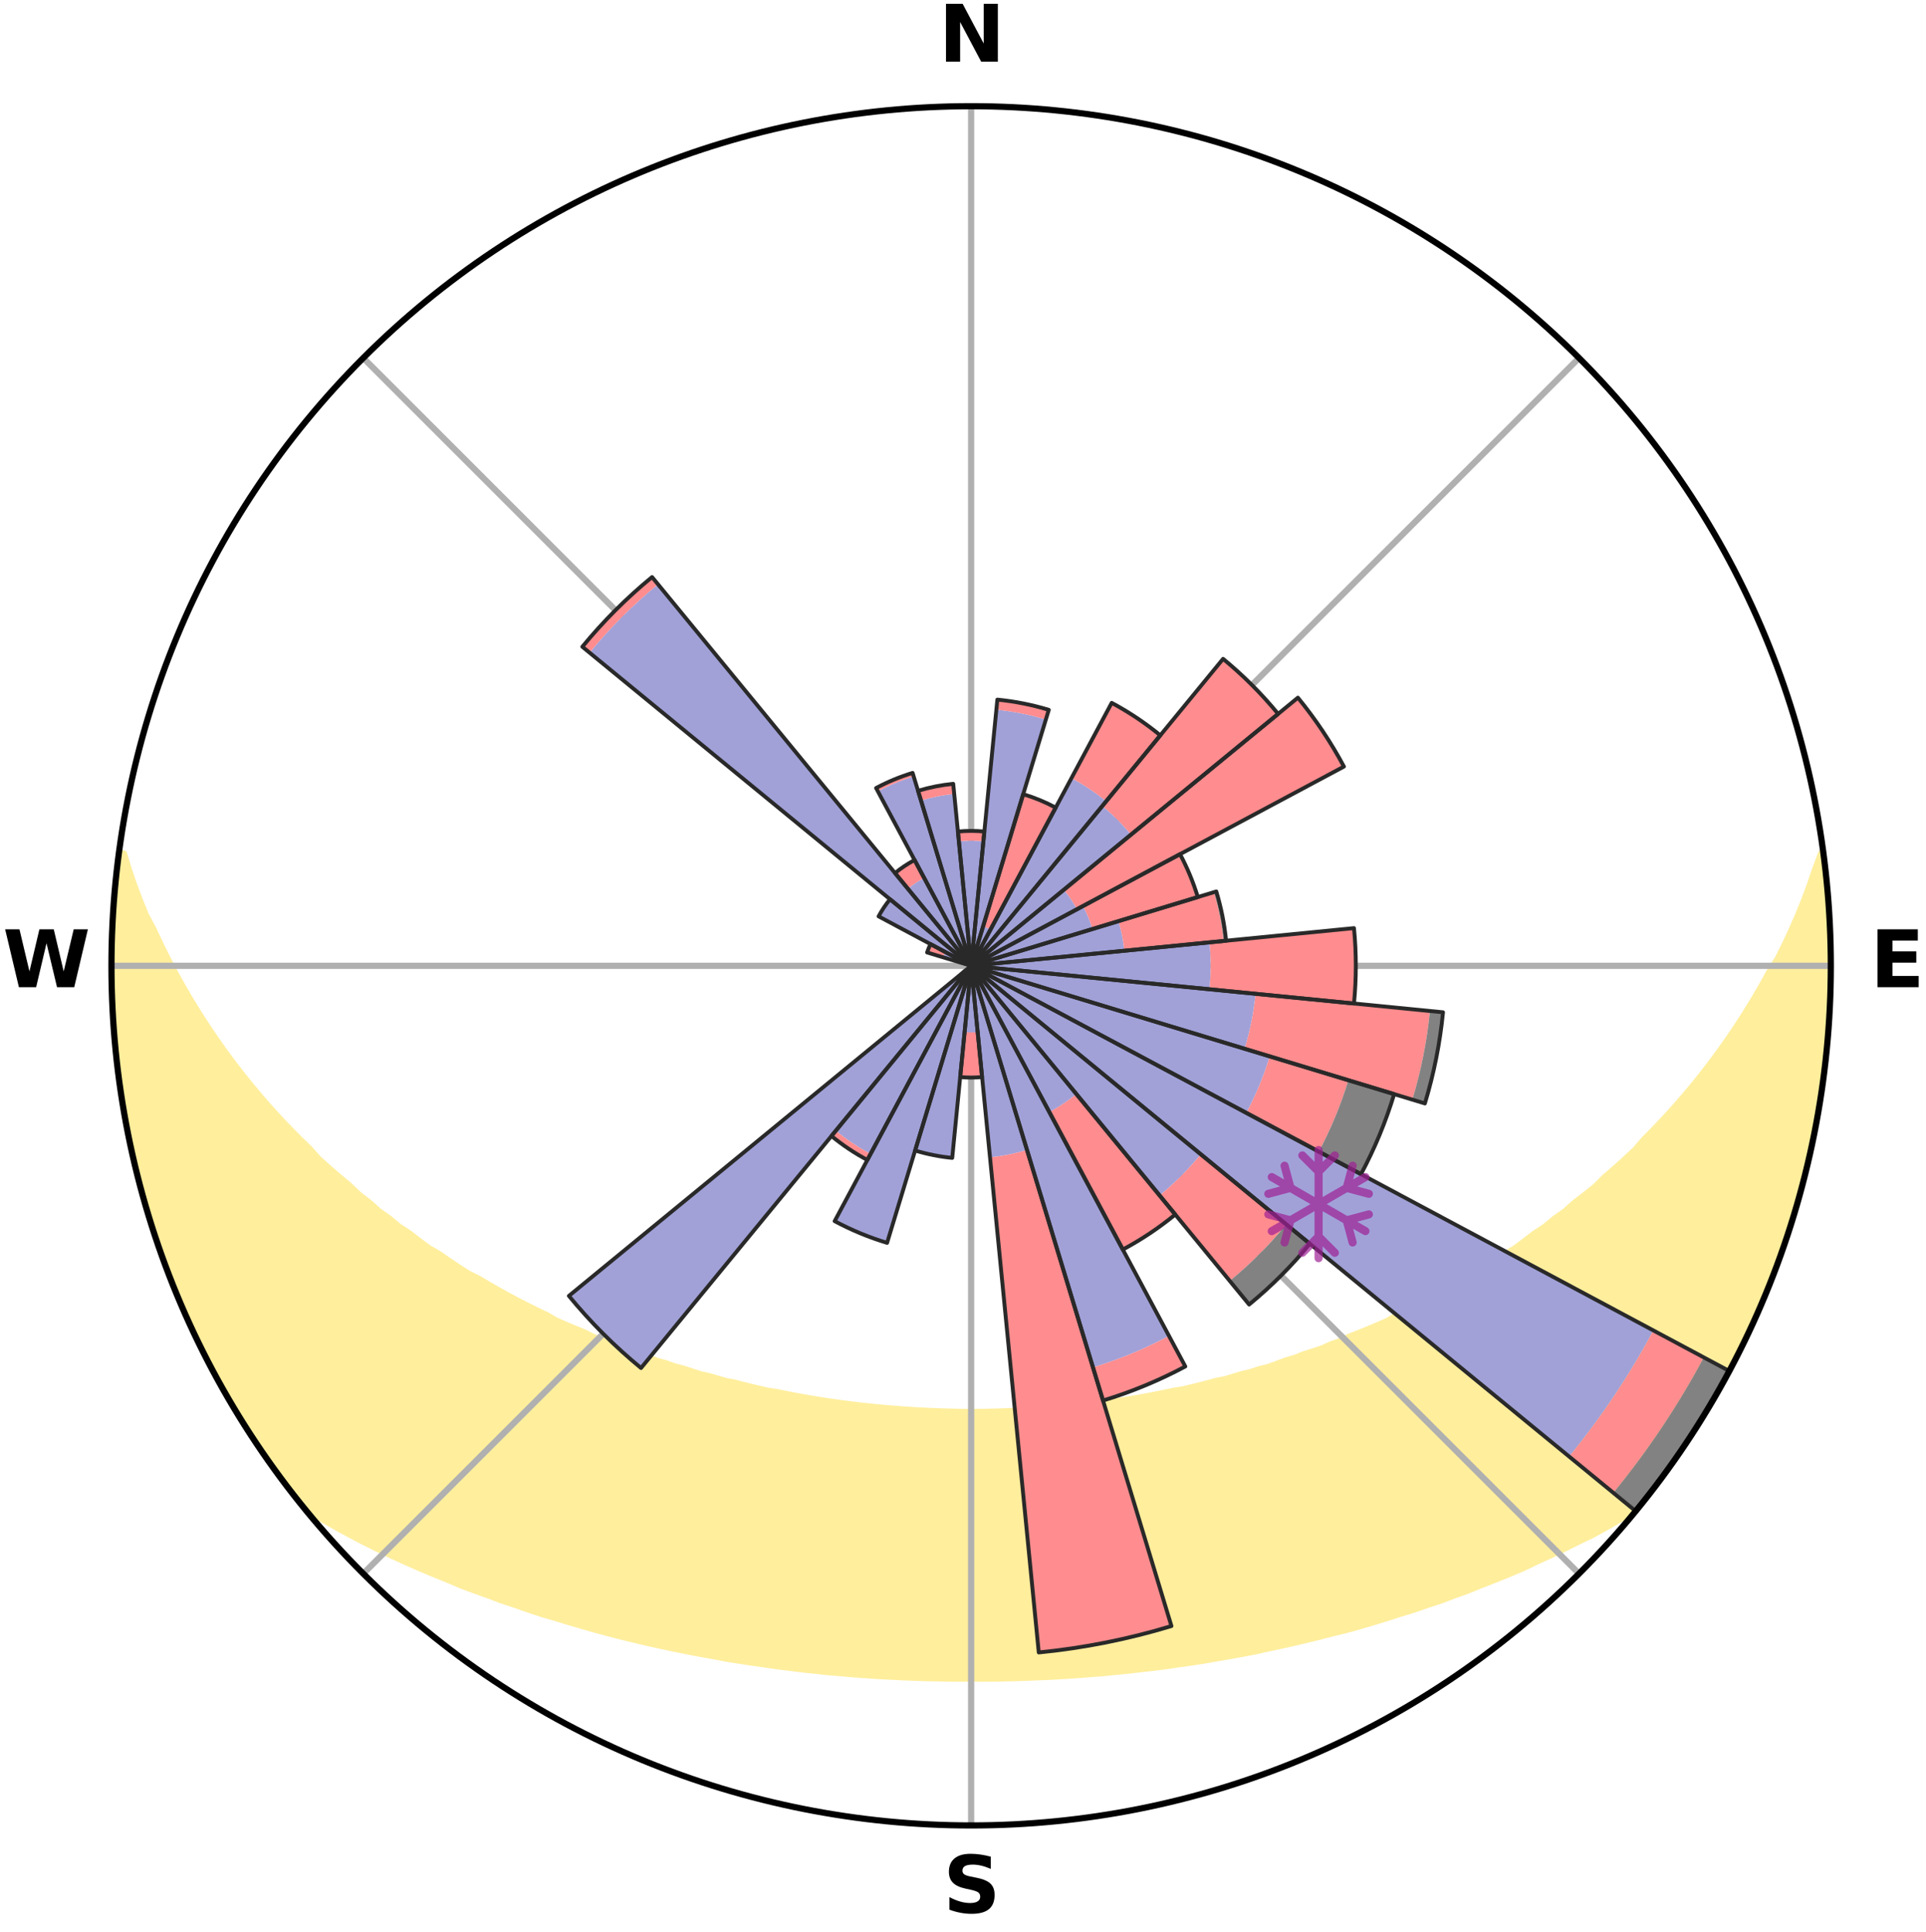 <?xml version="1.0" encoding="utf-8" standalone="no"?>
<!DOCTYPE svg PUBLIC "-//W3C//DTD SVG 1.1//EN"
  "http://www.w3.org/Graphics/SVG/1.1/DTD/svg11.dtd">
<svg xmlns:xlink="http://www.w3.org/1999/xlink" width="248.41pt" height="249.158pt" viewBox="0 0 248.41 249.158" xmlns="http://www.w3.org/2000/svg" version="1.1">
 <title>Ski Rose for Neuastenberg Postwiese</title>
 <defs>
  <style type="text/css">*{stroke-linejoin: round; stroke-linecap: butt}</style>
 </defs>
 <g id="figure_1">
  <g id="patch_1">
   <path d="M 0 249.158 
L 248.41 249.158 
L 248.41 0 
L 0 0 
z
" style="fill: #ffffff"/>
  </g>
  <g id="axes_1">
   <g id="patch_2">
    <path d="M 236.135 124.579 
C 236.135 110.018 233.267 95.599 227.695 82.147 
C 222.122 68.695 213.955 56.471 203.659 46.175 
C 193.363 35.879 181.139 27.711 167.687 22.139 
C 154.235 16.567 139.815 13.699 125.255 13.699 
C 110.694 13.699 96.275 16.567 82.823 22.139 
C 69.371 27.711 57.147 35.879 46.851 46.175 
C 36.555 56.471 28.387 68.695 22.815 82.147 
C 17.243 95.599 14.375 110.018 14.375 124.579 
C 14.375 139.14 17.243 153.559 22.815 167.011 
C 28.387 180.463 36.555 192.687 46.851 202.983 
C 57.147 213.279 69.371 221.447 82.823 227.019 
C 96.275 232.591 110.694 235.459 125.255 235.459 
C 139.815 235.459 154.235 232.591 167.687 227.019 
C 181.139 221.447 193.363 213.279 203.659 202.983 
C 213.955 192.687 222.122 180.463 227.695 167.011 
C 233.267 153.559 236.135 139.14 236.135 124.579 
M 125.255 124.579 
C 125.255 124.579 125.255 124.579 125.255 124.579 
C 125.255 124.579 125.255 124.579 125.255 124.579 
C 125.255 124.579 125.255 124.579 125.255 124.579 
C 125.255 124.579 125.255 124.579 125.255 124.579 
C 125.255 124.579 125.255 124.579 125.255 124.579 
C 125.255 124.579 125.255 124.579 125.255 124.579 
C 125.255 124.579 125.255 124.579 125.255 124.579 
C 125.255 124.579 125.255 124.579 125.255 124.579 
C 125.255 124.579 125.255 124.579 125.255 124.579 
C 125.255 124.579 125.255 124.579 125.255 124.579 
C 125.255 124.579 125.255 124.579 125.255 124.579 
C 125.255 124.579 125.255 124.579 125.255 124.579 
C 125.255 124.579 125.255 124.579 125.255 124.579 
C 125.255 124.579 125.255 124.579 125.255 124.579 
C 125.255 124.579 125.255 124.579 125.255 124.579 
C 125.255 124.579 125.255 124.579 125.255 124.579 
z
" style="fill: #ffffff"/>
   </g>
   <g id="PolyCollection_1">
    <defs>
     <path id="mbb9a0e9510" d="M 235.13 -139.044 
L 234.969 -139.023 
L 234.205 -136.992 
L 233.533 -135.005 
L 232.801 -133.043 
L 232.016 -131.109 
L 231.184 -129.204 
L 230.31 -127.33 
L 229.397 -125.488 
L 228.258 -123.68 
L 227.274 -121.908 
L 226.259 -120.169 
L 225.213 -118.465 
L 224.139 -116.797 
L 223.037 -115.164 
L 221.909 -113.567 
L 220.757 -112.006 
L 219.582 -110.482 
L 218.385 -108.994 
L 217.167 -107.544 
L 215.93 -106.131 
L 214.676 -104.755 
L 213.404 -103.416 
L 212.118 -102.115 
L 210.995 -100.801 
L 209.68 -99.571 
L 208.352 -98.379 
L 207.014 -97.223 
L 205.837 -96.043 
L 204.479 -94.958 
L 203.114 -93.91 
L 201.907 -92.829 
L 200.528 -91.849 
L 199.305 -90.832 
L 197.918 -89.921 
L 196.682 -88.967 
L 195.441 -88.042 
L 194.046 -87.229 
L 192.797 -86.365 
L 191.545 -85.531 
L 190.29 -84.725 
L 188.897 -84.035 
L 187.641 -83.286 
L 186.386 -82.565 
L 185.13 -81.87 
L 183.875 -81.202 
L 182.622 -80.56 
L 181.371 -79.942 
L 180.122 -79.35 
L 178.989 -78.686 
L 177.744 -78.141 
L 176.504 -77.618 
L 175.268 -77.118 
L 174.039 -76.639 
L 172.909 -76.086 
L 171.688 -75.649 
L 170.561 -75.136 
L 169.35 -74.739 
L 168.146 -74.36 
L 167.028 -73.904 
L 165.836 -73.561 
L 164.724 -73.142 
L 163.614 -72.74 
L 162.441 -72.446 
L 161.338 -72.077 
L 160.18 -71.813 
L 159.086 -71.476 
L 157.994 -71.153 
L 156.857 -70.93 
L 155.774 -70.636 
L 154.696 -70.356 
L 153.62 -70.09 
L 152.548 -69.837 
L 151.444 -69.672 
L 150.382 -69.443 
L 149.323 -69.227 
L 148.267 -69.022 
L 147.216 -68.828 
L 146.167 -68.646 
L 145.122 -68.475 
L 144.081 -68.314 
L 143.043 -68.163 
L 142.008 -68.023 
L 140.976 -67.892 
L 139.947 -67.77 
L 138.921 -67.657 
L 137.897 -67.553 
L 136.876 -67.458 
L 135.858 -67.371 
L 134.841 -67.293 
L 133.827 -67.222 
L 132.814 -67.159 
L 131.803 -67.104 
L 130.794 -67.056 
L 129.785 -67.016 
L 128.778 -66.984 
L 127.771 -66.958 
L 126.764 -66.94 
L 125.758 -66.929 
L 124.752 -66.929 
L 123.745 -66.939 
L 122.739 -66.964 
L 121.733 -66.992 
L 120.725 -67.027 
L 119.717 -67.07 
L 118.708 -67.12 
L 117.698 -67.178 
L 116.686 -67.244 
L 115.672 -67.317 
L 114.657 -67.398 
L 113.639 -67.487 
L 112.62 -67.585 
L 111.597 -67.692 
L 110.572 -67.807 
L 109.545 -67.931 
L 108.514 -68.064 
L 107.481 -68.207 
L 106.444 -68.36 
L 105.404 -68.523 
L 104.361 -68.696 
L 103.315 -68.881 
L 102.265 -69.076 
L 101.211 -69.283 
L 100.154 -69.501 
L 99.059 -69.658 
L 97.993 -69.899 
L 96.923 -70.154 
L 95.849 -70.421 
L 94.773 -70.702 
L 93.644 -70.915 
L 92.558 -71.223 
L 91.469 -71.546 
L 90.319 -71.797 
L 89.222 -72.151 
L 88.122 -72.52 
L 86.952 -72.816 
L 85.844 -73.218 
L 84.661 -73.545 
L 83.546 -73.983 
L 82.35 -74.344 
L 81.23 -74.818 
L 80.022 -75.216 
L 78.898 -75.729 
L 77.68 -76.167 
L 76.456 -76.624 
L 75.327 -77.199 
L 74.095 -77.699 
L 72.858 -78.222 
L 71.616 -78.767 
L 70.485 -79.43 
L 69.24 -80.023 
L 67.992 -80.64 
L 66.742 -81.282 
L 65.49 -81.949 
L 64.238 -82.643 
L 62.985 -83.364 
L 61.733 -84.111 
L 60.343 -84.801 
L 59.092 -85.606 
L 57.843 -86.439 
L 56.598 -87.301 
L 55.206 -88.114 
L 53.967 -89.036 
L 52.735 -89.989 
L 51.351 -90.899 
L 50.131 -91.914 
L 48.756 -92.892 
L 47.552 -93.971 
L 46.19 -95.018 
L 45.006 -96.161 
L 43.661 -97.278 
L 42.326 -98.432 
L 41.002 -99.622 
L 39.868 -100.899 
L 38.57 -102.161 
L 37.286 -103.46 
L 36.018 -104.796 
L 34.766 -106.169 
L 33.532 -107.579 
L 32.318 -109.027 
L 31.123 -110.511 
L 29.951 -112.032 
L 28.801 -113.59 
L 27.676 -115.183 
L 26.577 -116.813 
L 25.505 -118.478 
L 24.462 -120.178 
L 23.448 -121.913 
L 22.467 -123.682 
L 21.519 -125.484 
L 20.606 -127.319 
L 19.732 -129.186 
L 18.714 -131.095 
L 17.928 -133.026 
L 17.193 -134.984 
L 16.517 -136.968 
L 15.909 -138.975 
L 15.422 -139.039 
L 15.422 -139.039 
L 15.137 -137.125 
L 14.991 -135.196 
L 14.772 -133.274 
L 14.585 -131.348 
L 14.539 -129.413 
L 14.418 -127.481 
L 14.438 -125.546 
L 14.383 -123.611 
L 14.47 -121.678 
L 14.53 -119.745 
L 14.682 -117.816 
L 14.754 -115.882 
L 14.971 -113.96 
L 15.106 -112.029 
L 15.388 -110.115 
L 15.702 -108.206 
L 15.932 -106.285 
L 16.35 -104.395 
L 16.602 -102.473 
L 17.081 -100.597 
L 17.553 -98.722 
L 17.938 -96.825 
L 18.506 -94.975 
L 18.953 -93.091 
L 19.549 -91.25 
L 20.207 -89.431 
L 20.748 -87.571 
L 21.438 -85.763 
L 22.184 -83.979 
L 22.82 -82.149 
L 23.627 -80.39 
L 24.463 -78.646 
L 25.196 -76.853 
L 26.094 -75.139 
L 26.921 -73.39 
L 27.856 -71.696 
L 28.756 -69.983 
L 29.754 -68.325 
L 30.732 -66.655 
L 31.756 -65.014 
L 32.829 -63.403 
L 33.899 -61.792 
L 35.009 -60.207 
L 36.124 -58.626 
L 37.291 -57.082 
L 38.485 -55.56 
L 39.981 -54.285 
L 41.714 -53.228 
L 43.465 -52.218 
L 45.231 -51.25 
L 47.006 -50.324 
L 48.788 -49.435 
L 50.574 -48.583 
L 52.361 -47.765 
L 54.148 -46.98 
L 55.935 -46.227 
L 57.719 -45.504 
L 59.459 -44.762 
L 61.237 -44.098 
L 63.012 -43.462 
L 64.748 -42.809 
L 66.514 -42.227 
L 68.24 -41.622 
L 69.967 -41.048 
L 71.716 -40.54 
L 73.431 -40.009 
L 75.144 -39.508 
L 76.85 -39.024 
L 78.555 -38.568 
L 80.251 -38.128 
L 81.946 -37.716 
L 83.633 -37.318 
L 85.318 -36.946 
L 86.995 -36.587 
L 88.669 -36.254 
L 90.336 -35.933 
L 92 -35.636 
L 93.647 -35.322 
L 95.3 -35.054 
L 96.951 -34.81 
L 98.594 -34.574 
L 100.227 -34.332 
L 101.865 -34.136 
L 103.491 -33.928 
L 105.12 -33.755 
L 106.741 -33.58 
L 108.364 -33.443 
L 109.98 -33.3 
L 111.596 -33.185 
L 113.208 -33.073 
L 114.82 -32.992 
L 116.428 -32.91 
L 118.035 -32.848 
L 119.641 -32.795 
L 121.246 -32.767 
L 122.85 -32.743 
L 124.453 -32.733 
L 126.056 -32.734 
L 127.66 -32.739 
L 129.264 -32.762 
L 130.868 -32.797 
L 132.474 -32.85 
L 134.081 -32.917 
L 135.691 -32.985 
L 137.301 -33.082 
L 138.914 -33.185 
L 140.528 -33.313 
L 142.147 -33.435 
L 143.766 -33.594 
L 145.391 -33.753 
L 147.014 -33.944 
L 148.648 -34.125 
L 150.283 -34.329 
L 151.917 -34.57 
L 153.563 -34.798 
L 155.211 -35.05 
L 156.854 -35.345 
L 158.514 -35.623 
L 160.176 -35.927 
L 161.846 -36.241 
L 163.504 -36.613 
L 165.179 -36.973 
L 166.863 -37.345 
L 168.549 -37.744 
L 170.243 -38.157 
L 171.939 -38.598 
L 173.664 -39.016 
L 175.374 -39.493 
L 177.084 -40.001 
L 178.803 -40.525 
L 180.521 -41.081 
L 182.276 -41.613 
L 184.007 -42.211 
L 185.773 -42.794 
L 187.506 -43.452 
L 189.28 -44.088 
L 191.023 -44.796 
L 192.804 -45.489 
L 194.589 -46.211 
L 196.375 -46.965 
L 198.116 -47.8 
L 199.902 -48.617 
L 201.687 -49.47 
L 203.468 -50.358 
L 205.295 -51.236 
L 207.06 -52.204 
L 208.812 -53.215 
L 210.545 -54.272 
L 212.017 -55.566 
L 213.214 -57.086 
L 214.371 -58.636 
L 215.511 -60.2 
L 216.601 -61.798 
L 217.712 -63.383 
L 218.765 -65.007 
L 219.757 -66.668 
L 220.704 -68.355 
L 221.725 -69.999 
L 222.647 -71.7 
L 223.564 -73.403 
L 224.434 -75.13 
L 225.303 -76.858 
L 226.071 -78.635 
L 226.894 -80.385 
L 227.684 -82.151 
L 228.351 -83.969 
L 229.083 -85.759 
L 229.771 -87.568 
L 230.269 -89.442 
L 230.87 -91.279 
L 231.435 -93.127 
L 231.961 -94.987 
L 232.598 -96.818 
L 233.055 -98.699 
L 233.46 -100.591 
L 233.824 -102.49 
L 234.171 -104.393 
L 234.456 -106.305 
L 234.891 -108.194 
L 235.1 -110.118 
L 235.27 -112.044 
L 235.6 -113.954 
L 235.696 -115.887 
L 235.917 -117.811 
L 235.979 -119.745 
L 235.966 -121.68 
L 236.122 -123.612 
L 236.039 -125.546 
L 236.085 -127.481 
L 235.975 -129.413 
L 235.79 -131.34 
L 235.776 -133.277 
L 235.525 -135.197 
L 235.405 -137.129 
L 235.13 -139.044 
z
" style="stroke: #ffee9c"/>
    </defs>
    <g clip-path="url(#p2f4754569f)">
     <use xlink:href="#mbb9a0e9510" x="0" y="249.158" style="fill: #ffee9c; stroke: #ffee9c"/>
    </g>
   </g>
   <g id="matplotlib.axis_1">
    <g id="xtick_1">
     <g id="line2d_1">
      <path d="M 125.255 124.579 
L 125.255 13.699 
" clip-path="url(#p2f4754569f)" style="fill: none; stroke: #b0b0b0; stroke-width: 0.8; stroke-linecap: square"/>
     </g>
     <g id="text_1">
      <!-- N -->
      <g transform="translate(121.07 7.958) scale(0.1 -0.1)">
       <defs>
        <path id="DejaVuSans-Bold-4e" d="M 588 4666 
L 1931 4666 
L 3628 1466 
L 3628 4666 
L 4769 4666 
L 4769 0 
L 3425 0 
L 1728 3200 
L 1728 0 
L 588 0 
L 588 4666 
z
" transform="scale(0.016)"/>
       </defs>
       <use xlink:href="#DejaVuSans-Bold-4e"/>
      </g>
     </g>
    </g>
    <g id="xtick_2">
     <g id="line2d_2">
      <path d="M 125.255 124.579 
L 203.659 46.175 
" clip-path="url(#p2f4754569f)" style="fill: none; stroke: #b0b0b0; stroke-width: 0.8; stroke-linecap: square"/>
     </g>
    </g>
    <g id="xtick_3">
     <g id="line2d_3">
      <path d="M 125.255 124.579 
L 236.135 124.579 
" clip-path="url(#p2f4754569f)" style="fill: none; stroke: #b0b0b0; stroke-width: 0.8; stroke-linecap: square"/>
     </g>
     <g id="text_2">
      <!-- E -->
      <g transform="translate(241.219 127.338) scale(0.1 -0.1)">
       <defs>
        <path id="DejaVuSans-Bold-45" d="M 588 4666 
L 3834 4666 
L 3834 3756 
L 1791 3756 
L 1791 2888 
L 3713 2888 
L 3713 1978 
L 1791 1978 
L 1791 909 
L 3903 909 
L 3903 0 
L 588 0 
L 588 4666 
z
" transform="scale(0.016)"/>
       </defs>
       <use xlink:href="#DejaVuSans-Bold-45"/>
      </g>
     </g>
    </g>
    <g id="xtick_4">
     <g id="line2d_4">
      <path d="M 125.255 124.579 
L 203.659 202.983 
" clip-path="url(#p2f4754569f)" style="fill: none; stroke: #b0b0b0; stroke-width: 0.8; stroke-linecap: square"/>
     </g>
    </g>
    <g id="xtick_5">
     <g id="line2d_5">
      <path d="M 125.255 124.579 
L 125.255 235.459 
" clip-path="url(#p2f4754569f)" style="fill: none; stroke: #b0b0b0; stroke-width: 0.8; stroke-linecap: square"/>
     </g>
     <g id="text_3">
      <!-- S -->
      <g transform="translate(121.654 246.718) scale(0.1 -0.1)">
       <defs>
        <path id="DejaVuSans-Bold-53" d="M 3834 4519 
L 3834 3531 
Q 3450 3703 3084 3790 
Q 2719 3878 2394 3878 
Q 1963 3878 1756 3759 
Q 1550 3641 1550 3391 
Q 1550 3203 1689 3098 
Q 1828 2994 2194 2919 
L 2706 2816 
Q 3484 2659 3812 2340 
Q 4141 2022 4141 1434 
Q 4141 663 3683 286 
Q 3225 -91 2284 -91 
Q 1841 -91 1394 -6 
Q 947 78 500 244 
L 500 1259 
Q 947 1022 1364 901 
Q 1781 781 2169 781 
Q 2563 781 2772 912 
Q 2981 1044 2981 1288 
Q 2981 1506 2839 1625 
Q 2697 1744 2272 1838 
L 1806 1941 
Q 1106 2091 782 2419 
Q 459 2747 459 3303 
Q 459 4000 909 4375 
Q 1359 4750 2203 4750 
Q 2588 4750 2994 4692 
Q 3400 4634 3834 4519 
z
" transform="scale(0.016)"/>
       </defs>
       <use xlink:href="#DejaVuSans-Bold-53"/>
      </g>
     </g>
    </g>
    <g id="xtick_6">
     <g id="line2d_6">
      <path d="M 125.255 124.579 
L 46.851 202.983 
" clip-path="url(#p2f4754569f)" style="fill: none; stroke: #b0b0b0; stroke-width: 0.8; stroke-linecap: square"/>
     </g>
    </g>
    <g id="xtick_7">
     <g id="line2d_7">
      <path d="M 125.255 124.579 
L 14.375 124.579 
" clip-path="url(#p2f4754569f)" style="fill: none; stroke: #b0b0b0; stroke-width: 0.8; stroke-linecap: square"/>
     </g>
     <g id="text_4">
      <!-- W -->
      <g transform="translate(0.36 127.338) scale(0.1 -0.1)">
       <defs>
        <path id="DejaVuSans-Bold-57" d="M 191 4666 
L 1344 4666 
L 2150 1275 
L 2950 4666 
L 4109 4666 
L 4909 1275 
L 5716 4666 
L 6859 4666 
L 5759 0 
L 4372 0 
L 3525 3547 
L 2688 0 
L 1300 0 
L 191 4666 
z
" transform="scale(0.016)"/>
       </defs>
       <use xlink:href="#DejaVuSans-Bold-57"/>
      </g>
     </g>
    </g>
    <g id="xtick_8">
     <g id="line2d_8">
      <path d="M 125.255 124.579 
L 46.851 46.175 
" clip-path="url(#p2f4754569f)" style="fill: none; stroke: #b0b0b0; stroke-width: 0.8; stroke-linecap: square"/>
     </g>
    </g>
   </g>
   <g id="matplotlib.axis_2"/>
   <g id="patch_3">
    <path d="M 125.255 124.579 
C 125.255 124.579 125.255 124.579 125.255 124.579 
C 125.255 124.579 125.255 124.579 125.255 124.579 
L 125.255 124.579 
C 125.255 124.579 125.255 124.579 125.255 124.579 
C 125.255 124.579 125.255 124.579 125.255 124.579 
z
" clip-path="url(#p2f4754569f)" style="fill: #d9d9d9"/>
   </g>
   <g id="patch_4">
    <path d="M 125.255 124.579 
C 125.255 124.579 125.255 124.579 125.255 124.579 
C 125.255 124.579 125.255 124.579 125.255 124.579 
L 125.255 124.579 
C 125.255 124.579 125.255 124.579 125.255 124.579 
C 125.255 124.579 125.255 124.579 125.255 124.579 
z
" clip-path="url(#p2f4754569f)" style="fill: #d9d9d9"/>
   </g>
   <g id="patch_5">
    <path d="M 125.255 124.579 
C 125.255 124.579 125.255 124.579 125.255 124.579 
C 125.255 124.579 125.255 124.579 125.255 124.579 
L 125.255 124.579 
C 125.255 124.579 125.255 124.579 125.255 124.579 
C 125.255 124.579 125.255 124.579 125.255 124.579 
z
" clip-path="url(#p2f4754569f)" style="fill: #d9d9d9"/>
   </g>
   <g id="patch_6">
    <path d="M 125.255 124.579 
C 125.255 124.579 125.255 124.579 125.255 124.579 
C 125.255 124.579 125.255 124.579 125.255 124.579 
L 125.255 124.579 
C 125.255 124.579 125.255 124.579 125.255 124.579 
C 125.255 124.579 125.255 124.579 125.255 124.579 
z
" clip-path="url(#p2f4754569f)" style="fill: #d9d9d9"/>
   </g>
   <g id="patch_7">
    <path d="M 125.255 124.579 
C 125.255 124.579 125.255 124.579 125.255 124.579 
C 125.255 124.579 125.255 124.579 125.255 124.579 
L 125.255 124.579 
C 125.255 124.579 125.255 124.579 125.255 124.579 
C 125.255 124.579 125.255 124.579 125.255 124.579 
z
" clip-path="url(#p2f4754569f)" style="fill: #d9d9d9"/>
   </g>
   <g id="patch_8">
    <path d="M 125.255 124.579 
C 125.255 124.579 125.255 124.579 125.255 124.579 
C 125.255 124.579 125.255 124.579 125.255 124.579 
L 125.255 124.579 
C 125.255 124.579 125.255 124.579 125.255 124.579 
C 125.255 124.579 125.255 124.579 125.255 124.579 
z
" clip-path="url(#p2f4754569f)" style="fill: #d9d9d9"/>
   </g>
   <g id="patch_9">
    <path d="M 125.255 124.579 
C 125.255 124.579 125.255 124.579 125.255 124.579 
C 125.255 124.579 125.255 124.579 125.255 124.579 
L 125.255 124.579 
C 125.255 124.579 125.255 124.579 125.255 124.579 
C 125.255 124.579 125.255 124.579 125.255 124.579 
z
" clip-path="url(#p2f4754569f)" style="fill: #d9d9d9"/>
   </g>
   <g id="patch_10">
    <path d="M 125.255 124.579 
C 125.255 124.579 125.255 124.579 125.255 124.579 
C 125.255 124.579 125.255 124.579 125.255 124.579 
L 125.255 124.579 
C 125.255 124.579 125.255 124.579 125.255 124.579 
C 125.255 124.579 125.255 124.579 125.255 124.579 
z
" clip-path="url(#p2f4754569f)" style="fill: #d9d9d9"/>
   </g>
   <g id="patch_11">
    <path d="M 125.255 124.579 
C 125.255 124.579 125.255 124.579 125.255 124.579 
C 125.255 124.579 125.255 124.579 125.255 124.579 
L 125.255 124.579 
C 125.255 124.579 125.255 124.579 125.255 124.579 
C 125.255 124.579 125.255 124.579 125.255 124.579 
z
" clip-path="url(#p2f4754569f)" style="fill: #d9d9d9"/>
   </g>
   <g id="patch_12">
    <path d="M 125.255 124.579 
C 125.255 124.579 125.255 124.579 125.255 124.579 
C 125.255 124.579 125.255 124.579 125.255 124.579 
L 125.255 124.579 
C 125.255 124.579 125.255 124.579 125.255 124.579 
C 125.255 124.579 125.255 124.579 125.255 124.579 
z
" clip-path="url(#p2f4754569f)" style="fill: #d9d9d9"/>
   </g>
   <g id="patch_13">
    <path d="M 125.255 124.579 
C 125.255 124.579 125.255 124.579 125.255 124.579 
C 125.255 124.579 125.255 124.579 125.255 124.579 
L 125.255 124.579 
C 125.255 124.579 125.255 124.579 125.255 124.579 
C 125.255 124.579 125.255 124.579 125.255 124.579 
z
" clip-path="url(#p2f4754569f)" style="fill: #d9d9d9"/>
   </g>
   <g id="patch_14">
    <path d="M 125.255 124.579 
C 125.255 124.579 125.255 124.579 125.255 124.579 
C 125.255 124.579 125.255 124.579 125.255 124.579 
L 125.255 124.579 
C 125.255 124.579 125.255 124.579 125.255 124.579 
C 125.255 124.579 125.255 124.579 125.255 124.579 
z
" clip-path="url(#p2f4754569f)" style="fill: #d9d9d9"/>
   </g>
   <g id="patch_15">
    <path d="M 125.255 124.579 
C 125.255 124.579 125.255 124.579 125.255 124.579 
C 125.255 124.579 125.255 124.579 125.255 124.579 
L 125.255 124.579 
C 125.255 124.579 125.255 124.579 125.255 124.579 
C 125.255 124.579 125.255 124.579 125.255 124.579 
z
" clip-path="url(#p2f4754569f)" style="fill: #d9d9d9"/>
   </g>
   <g id="patch_16">
    <path d="M 125.255 124.579 
C 125.255 124.579 125.255 124.579 125.255 124.579 
C 125.255 124.579 125.255 124.579 125.255 124.579 
L 125.255 124.579 
C 125.255 124.579 125.255 124.579 125.255 124.579 
C 125.255 124.579 125.255 124.579 125.255 124.579 
z
" clip-path="url(#p2f4754569f)" style="fill: #d9d9d9"/>
   </g>
   <g id="patch_17">
    <path d="M 125.255 124.579 
C 125.255 124.579 125.255 124.579 125.255 124.579 
C 125.255 124.579 125.255 124.579 125.255 124.579 
L 125.255 124.579 
C 125.255 124.579 125.255 124.579 125.255 124.579 
C 125.255 124.579 125.255 124.579 125.255 124.579 
z
" clip-path="url(#p2f4754569f)" style="fill: #d9d9d9"/>
   </g>
   <g id="patch_18">
    <path d="M 125.255 124.579 
C 125.255 124.579 125.255 124.579 125.255 124.579 
C 125.255 124.579 125.255 124.579 125.255 124.579 
L 125.255 124.579 
C 125.255 124.579 125.255 124.579 125.255 124.579 
C 125.255 124.579 125.255 124.579 125.255 124.579 
z
" clip-path="url(#p2f4754569f)" style="fill: #d9d9d9"/>
   </g>
   <g id="patch_19">
    <path d="M 125.255 124.579 
C 125.255 124.579 125.255 124.579 125.255 124.579 
C 125.255 124.579 125.255 124.579 125.255 124.579 
L 125.255 124.579 
C 125.255 124.579 125.255 124.579 125.255 124.579 
C 125.255 124.579 125.255 124.579 125.255 124.579 
z
" clip-path="url(#p2f4754569f)" style="fill: #d9d9d9"/>
   </g>
   <g id="patch_20">
    <path d="M 125.255 124.579 
C 125.255 124.579 125.255 124.579 125.255 124.579 
C 125.255 124.579 125.255 124.579 125.255 124.579 
L 125.255 124.579 
C 125.255 124.579 125.255 124.579 125.255 124.579 
C 125.255 124.579 125.255 124.579 125.255 124.579 
z
" clip-path="url(#p2f4754569f)" style="fill: #d9d9d9"/>
   </g>
   <g id="patch_21">
    <path d="M 125.255 124.579 
C 125.255 124.579 125.255 124.579 125.255 124.579 
C 125.255 124.579 125.255 124.579 125.255 124.579 
L 125.255 124.579 
C 125.255 124.579 125.255 124.579 125.255 124.579 
C 125.255 124.579 125.255 124.579 125.255 124.579 
z
" clip-path="url(#p2f4754569f)" style="fill: #d9d9d9"/>
   </g>
   <g id="patch_22">
    <path d="M 125.255 124.579 
C 125.255 124.579 125.255 124.579 125.255 124.579 
C 125.255 124.579 125.255 124.579 125.255 124.579 
L 125.255 124.579 
C 125.255 124.579 125.255 124.579 125.255 124.579 
C 125.255 124.579 125.255 124.579 125.255 124.579 
z
" clip-path="url(#p2f4754569f)" style="fill: #d9d9d9"/>
   </g>
   <g id="patch_23">
    <path d="M 125.255 124.579 
C 125.255 124.579 125.255 124.579 125.255 124.579 
C 125.255 124.579 125.255 124.579 125.255 124.579 
L 125.255 124.579 
C 125.255 124.579 125.255 124.579 125.255 124.579 
C 125.255 124.579 125.255 124.579 125.255 124.579 
z
" clip-path="url(#p2f4754569f)" style="fill: #d9d9d9"/>
   </g>
   <g id="patch_24">
    <path d="M 125.255 124.579 
C 125.255 124.579 125.255 124.579 125.255 124.579 
C 125.255 124.579 125.255 124.579 125.255 124.579 
L 125.255 124.579 
C 125.255 124.579 125.255 124.579 125.255 124.579 
C 125.255 124.579 125.255 124.579 125.255 124.579 
z
" clip-path="url(#p2f4754569f)" style="fill: #d9d9d9"/>
   </g>
   <g id="patch_25">
    <path d="M 125.255 124.579 
C 125.255 124.579 125.255 124.579 125.255 124.579 
C 125.255 124.579 125.255 124.579 125.255 124.579 
L 125.255 124.579 
C 125.255 124.579 125.255 124.579 125.255 124.579 
C 125.255 124.579 125.255 124.579 125.255 124.579 
z
" clip-path="url(#p2f4754569f)" style="fill: #d9d9d9"/>
   </g>
   <g id="patch_26">
    <path d="M 125.255 124.579 
C 125.255 124.579 125.255 124.579 125.255 124.579 
C 125.255 124.579 125.255 124.579 125.255 124.579 
L 125.255 124.579 
C 125.255 124.579 125.255 124.579 125.255 124.579 
C 125.255 124.579 125.255 124.579 125.255 124.579 
z
" clip-path="url(#p2f4754569f)" style="fill: #d9d9d9"/>
   </g>
   <g id="patch_27">
    <path d="M 125.255 124.579 
C 125.255 124.579 125.255 124.579 125.255 124.579 
C 125.255 124.579 125.255 124.579 125.255 124.579 
L 125.255 124.579 
C 125.255 124.579 125.255 124.579 125.255 124.579 
C 125.255 124.579 125.255 124.579 125.255 124.579 
z
" clip-path="url(#p2f4754569f)" style="fill: #d9d9d9"/>
   </g>
   <g id="patch_28">
    <path d="M 125.255 124.579 
C 125.255 124.579 125.255 124.579 125.255 124.579 
C 125.255 124.579 125.255 124.579 125.255 124.579 
L 125.255 124.579 
C 125.255 124.579 125.255 124.579 125.255 124.579 
C 125.255 124.579 125.255 124.579 125.255 124.579 
z
" clip-path="url(#p2f4754569f)" style="fill: #d9d9d9"/>
   </g>
   <g id="patch_29">
    <path d="M 125.255 124.579 
C 125.255 124.579 125.255 124.579 125.255 124.579 
C 125.255 124.579 125.255 124.579 125.255 124.579 
L 125.255 124.579 
C 125.255 124.579 125.255 124.579 125.255 124.579 
C 125.255 124.579 125.255 124.579 125.255 124.579 
z
" clip-path="url(#p2f4754569f)" style="fill: #d9d9d9"/>
   </g>
   <g id="patch_30">
    <path d="M 125.255 124.579 
C 125.255 124.579 125.255 124.579 125.255 124.579 
C 125.255 124.579 125.255 124.579 125.255 124.579 
L 125.255 124.579 
C 125.255 124.579 125.255 124.579 125.255 124.579 
C 125.255 124.579 125.255 124.579 125.255 124.579 
z
" clip-path="url(#p2f4754569f)" style="fill: #d9d9d9"/>
   </g>
   <g id="patch_31">
    <path d="M 125.255 124.579 
C 125.255 124.579 125.255 124.579 125.255 124.579 
C 125.255 124.579 125.255 124.579 125.255 124.579 
L 125.255 124.579 
C 125.255 124.579 125.255 124.579 125.255 124.579 
C 125.255 124.579 125.255 124.579 125.255 124.579 
z
" clip-path="url(#p2f4754569f)" style="fill: #d9d9d9"/>
   </g>
   <g id="patch_32">
    <path d="M 125.255 124.579 
C 125.255 124.579 125.255 124.579 125.255 124.579 
C 125.255 124.579 125.255 124.579 125.255 124.579 
L 125.255 124.579 
C 125.255 124.579 125.255 124.579 125.255 124.579 
C 125.255 124.579 125.255 124.579 125.255 124.579 
z
" clip-path="url(#p2f4754569f)" style="fill: #d9d9d9"/>
   </g>
   <g id="patch_33">
    <path d="M 125.255 124.579 
C 125.255 124.579 125.255 124.579 125.255 124.579 
C 125.255 124.579 125.255 124.579 125.255 124.579 
L 125.255 124.579 
C 125.255 124.579 125.255 124.579 125.255 124.579 
C 125.255 124.579 125.255 124.579 125.255 124.579 
z
" clip-path="url(#p2f4754569f)" style="fill: #d9d9d9"/>
   </g>
   <g id="patch_34">
    <path d="M 125.255 124.579 
C 125.255 124.579 125.255 124.579 125.255 124.579 
C 125.255 124.579 125.255 124.579 125.255 124.579 
L 125.255 124.579 
C 125.255 124.579 125.255 124.579 125.255 124.579 
C 125.255 124.579 125.255 124.579 125.255 124.579 
z
" clip-path="url(#p2f4754569f)" style="fill: #d9d9d9"/>
   </g>
   <g id="patch_35">
    <path d="M 125.255 124.579 
C 125.255 124.579 125.255 124.579 125.255 124.579 
C 125.255 124.579 125.255 124.579 125.255 124.579 
L 126.837 108.513 
C 126.311 108.462 125.783 108.436 125.255 108.436 
C 124.726 108.436 124.198 108.462 123.673 108.513 
z
" clip-path="url(#p2f4754569f)" style="fill: #a1a1d8"/>
   </g>
   <g id="patch_36">
    <path d="M 125.255 124.579 
C 125.255 124.579 125.255 124.579 125.255 124.579 
C 125.255 124.579 125.255 124.579 125.255 124.579 
L 134.893 92.808 
C 133.853 92.492 132.798 92.228 131.732 92.016 
C 130.666 91.804 129.591 91.645 128.509 91.538 
z
" clip-path="url(#p2f4754569f)" style="fill: #a1a1d8"/>
   </g>
   <g id="patch_37">
    <path d="M 125.255 124.579 
C 125.255 124.579 125.255 124.579 125.255 124.579 
C 125.255 124.579 125.255 124.579 125.255 124.579 
L 127.757 119.898 
C 127.604 119.816 127.447 119.742 127.286 119.675 
C 127.126 119.609 126.962 119.55 126.796 119.5 
z
" clip-path="url(#p2f4754569f)" style="fill: #a1a1d8"/>
   </g>
   <g id="patch_38">
    <path d="M 125.255 124.579 
C 125.255 124.579 125.255 124.579 125.255 124.579 
C 125.255 124.579 125.255 124.579 125.255 124.579 
L 142.671 103.358 
C 141.976 102.788 141.254 102.252 140.507 101.753 
C 139.76 101.254 138.988 100.792 138.196 100.368 
z
" clip-path="url(#p2f4754569f)" style="fill: #a1a1d8"/>
   </g>
   <g id="patch_39">
    <path d="M 125.255 124.579 
C 125.255 124.579 125.255 124.579 125.255 124.579 
C 125.255 124.579 125.255 124.579 125.255 124.579 
L 145.873 107.659 
C 145.319 106.984 144.732 106.336 144.115 105.719 
C 143.497 105.102 142.85 104.515 142.175 103.961 
z
" clip-path="url(#p2f4754569f)" style="fill: #a1a1d8"/>
   </g>
   <g id="patch_40">
    <path d="M 125.255 124.579 
C 125.255 124.579 125.255 124.579 125.255 124.579 
C 125.255 124.579 125.255 124.579 125.255 124.579 
L 138.903 117.284 
C 138.664 116.837 138.403 116.403 138.122 115.982 
C 137.84 115.56 137.539 115.153 137.217 114.762 
z
" clip-path="url(#p2f4754569f)" style="fill: #a1a1d8"/>
   </g>
   <g id="patch_41">
    <path d="M 125.255 124.579 
C 125.255 124.579 125.255 124.579 125.255 124.579 
C 125.255 124.579 125.255 124.579 125.255 124.579 
L 140.91 119.83 
C 140.755 119.318 140.574 118.813 140.37 118.318 
C 140.165 117.824 139.936 117.339 139.683 116.867 
z
" clip-path="url(#p2f4754569f)" style="fill: #a1a1d8"/>
   </g>
   <g id="patch_42">
    <path d="M 125.255 124.579 
C 125.255 124.579 125.255 124.579 125.255 124.579 
C 125.255 124.579 125.255 124.579 125.255 124.579 
L 145.02 122.632 
C 144.956 121.985 144.86 121.342 144.734 120.704 
C 144.607 120.067 144.449 119.436 144.26 118.814 
z
" clip-path="url(#p2f4754569f)" style="fill: #a1a1d8"/>
   </g>
   <g id="patch_43">
    <path d="M 125.255 124.579 
C 125.255 124.579 125.255 124.579 125.255 124.579 
C 125.255 124.579 125.255 124.579 125.255 124.579 
L 155.999 127.607 
C 156.098 126.601 156.148 125.59 156.148 124.579 
C 156.148 123.568 156.098 122.557 155.999 121.551 
z
" clip-path="url(#p2f4754569f)" style="fill: #a1a1d8"/>
   </g>
   <g id="patch_44">
    <path d="M 125.255 124.579 
C 125.255 124.579 125.255 124.579 125.255 124.579 
C 125.255 124.579 125.255 124.579 125.255 124.579 
L 160.537 135.282 
C 160.887 134.127 161.181 132.956 161.416 131.772 
C 161.652 130.588 161.829 129.394 161.947 128.193 
z
" clip-path="url(#p2f4754569f)" style="fill: #a1a1d8"/>
   </g>
   <g id="patch_45">
    <path d="M 125.255 124.579 
C 125.255 124.579 125.255 124.579 125.255 124.579 
C 125.255 124.579 125.255 124.579 125.255 124.579 
L 160.751 143.552 
C 161.372 142.391 161.936 141.199 162.44 139.982 
C 162.944 138.765 163.388 137.523 163.771 136.263 
z
" clip-path="url(#p2f4754569f)" style="fill: #a1a1d8"/>
   </g>
   <g id="patch_46">
    <path d="M 125.255 124.579 
C 125.255 124.579 125.255 124.579 125.255 124.579 
C 125.255 124.579 125.255 124.579 125.255 124.579 
L 202.385 187.878 
C 204.457 185.354 206.404 182.729 208.218 180.014 
C 210.033 177.298 211.713 174.495 213.252 171.615 
z
" clip-path="url(#p2f4754569f)" style="fill: #a1a1d8"/>
   </g>
   <g id="patch_47">
    <path d="M 125.255 124.579 
C 125.255 124.579 125.255 124.579 125.255 124.579 
C 125.255 124.579 125.255 124.579 125.255 124.579 
L 149.566 154.202 
C 150.536 153.407 151.466 152.564 152.352 151.677 
C 153.239 150.79 154.082 149.86 154.878 148.89 
z
" clip-path="url(#p2f4754569f)" style="fill: #a1a1d8"/>
   </g>
   <g id="patch_48">
    <path d="M 125.255 124.579 
C 125.255 124.579 125.255 124.579 125.255 124.579 
C 125.255 124.579 125.255 124.579 125.255 124.579 
L 135.341 143.449 
C 135.959 143.119 136.56 142.759 137.142 142.37 
C 137.725 141.981 138.287 141.563 138.829 141.119 
z
" clip-path="url(#p2f4754569f)" style="fill: #a1a1d8"/>
   </g>
   <g id="patch_49">
    <path d="M 125.255 124.579 
C 125.255 124.579 125.255 124.579 125.255 124.579 
C 125.255 124.579 125.255 124.579 125.255 124.579 
L 140.968 176.378 
C 142.663 175.864 144.333 175.267 145.97 174.589 
C 147.606 173.911 149.209 173.153 150.772 172.318 
z
" clip-path="url(#p2f4754569f)" style="fill: #a1a1d8"/>
   </g>
   <g id="patch_50">
    <path d="M 125.255 124.579 
C 125.255 124.579 125.255 124.579 125.255 124.579 
C 125.255 124.579 125.255 124.579 125.255 124.579 
L 127.688 149.285 
C 128.497 149.205 129.301 149.086 130.098 148.928 
C 130.895 148.769 131.684 148.571 132.461 148.336 
z
" clip-path="url(#p2f4754569f)" style="fill: #a1a1d8"/>
   </g>
   <g id="patch_51">
    <path d="M 125.255 124.579 
C 125.255 124.579 125.255 124.579 125.255 124.579 
C 125.255 124.579 125.255 124.579 125.255 124.579 
L 124.412 133.137 
C 124.692 133.165 124.973 133.179 125.255 133.179 
C 125.536 133.179 125.818 133.165 126.098 133.137 
z
" clip-path="url(#p2f4754569f)" style="fill: #a1a1d8"/>
   </g>
   <g id="patch_52">
    <path d="M 125.255 124.579 
C 125.255 124.579 125.255 124.579 125.255 124.579 
C 125.255 124.579 125.255 124.579 125.255 124.579 
L 118.069 148.268 
C 118.844 148.503 119.631 148.7 120.425 148.858 
C 121.22 149.016 122.022 149.135 122.828 149.214 
z
" clip-path="url(#p2f4754569f)" style="fill: #a1a1d8"/>
   </g>
   <g id="patch_53">
    <path d="M 125.255 124.579 
C 125.255 124.579 125.255 124.579 125.255 124.579 
C 125.255 124.579 125.255 124.579 125.255 124.579 
L 107.651 157.514 
C 108.729 158.09 109.834 158.613 110.964 159.081 
C 112.093 159.549 113.245 159.961 114.414 160.315 
z
" clip-path="url(#p2f4754569f)" style="fill: #a1a1d8"/>
   </g>
   <g id="patch_54">
    <path d="M 125.255 124.579 
C 125.255 124.579 125.255 124.579 125.255 124.579 
C 125.255 124.579 125.255 124.579 125.255 124.579 
L 107.798 145.85 
C 108.495 146.421 109.218 146.958 109.967 147.458 
C 110.716 147.959 111.489 148.422 112.284 148.847 
z
" clip-path="url(#p2f4754569f)" style="fill: #a1a1d8"/>
   </g>
   <g id="patch_55">
    <path d="M 125.255 124.579 
C 125.255 124.579 125.255 124.579 125.255 124.579 
C 125.255 124.579 125.255 124.579 125.255 124.579 
L 73.375 167.156 
C 74.769 168.854 76.245 170.483 77.798 172.036 
C 79.351 173.589 80.98 175.065 82.678 176.459 
z
" clip-path="url(#p2f4754569f)" style="fill: #a1a1d8"/>
   </g>
   <g id="patch_56">
    <path d="M 125.255 124.579 
C 125.255 124.579 125.255 124.579 125.255 124.579 
C 125.255 124.579 125.255 124.579 125.255 124.579 
L 125.255 124.579 
C 125.255 124.579 125.255 124.579 125.255 124.579 
C 125.255 124.579 125.255 124.579 125.255 124.579 
z
" clip-path="url(#p2f4754569f)" style="fill: #a1a1d8"/>
   </g>
   <g id="patch_57">
    <path d="M 125.255 124.579 
C 125.255 124.579 125.255 124.579 125.255 124.579 
C 125.255 124.579 125.255 124.579 125.255 124.579 
L 125.255 124.579 
C 125.255 124.579 125.255 124.579 125.255 124.579 
C 125.255 124.579 125.255 124.579 125.255 124.579 
z
" clip-path="url(#p2f4754569f)" style="fill: #a1a1d8"/>
   </g>
   <g id="patch_58">
    <path d="M 125.255 124.579 
C 125.255 124.579 125.255 124.579 125.255 124.579 
C 125.255 124.579 125.255 124.579 125.255 124.579 
L 125.255 124.579 
C 125.255 124.579 125.255 124.579 125.255 124.579 
C 125.255 124.579 125.255 124.579 125.255 124.579 
z
" clip-path="url(#p2f4754569f)" style="fill: #a1a1d8"/>
   </g>
   <g id="patch_59">
    <path d="M 125.255 124.579 
C 125.255 124.579 125.255 124.579 125.255 124.579 
C 125.255 124.579 125.255 124.579 125.255 124.579 
L 125.255 124.579 
C 125.255 124.579 125.255 124.579 125.255 124.579 
C 125.255 124.579 125.255 124.579 125.255 124.579 
z
" clip-path="url(#p2f4754569f)" style="fill: #a1a1d8"/>
   </g>
   <g id="patch_60">
    <path d="M 125.255 124.579 
C 125.255 124.579 125.255 124.579 125.255 124.579 
C 125.255 124.579 125.255 124.579 125.255 124.579 
L 125.255 124.579 
C 125.255 124.579 125.255 124.579 125.255 124.579 
C 125.255 124.579 125.255 124.579 125.255 124.579 
z
" clip-path="url(#p2f4754569f)" style="fill: #a1a1d8"/>
   </g>
   <g id="patch_61">
    <path d="M 125.255 124.579 
C 125.255 124.579 125.255 124.579 125.255 124.579 
C 125.255 124.579 125.255 124.579 125.255 124.579 
L 121.945 122.81 
C 121.887 122.918 121.834 123.029 121.787 123.143 
C 121.74 123.256 121.699 123.372 121.663 123.49 
z
" clip-path="url(#p2f4754569f)" style="fill: #a1a1d8"/>
   </g>
   <g id="patch_62">
    <path d="M 125.255 124.579 
C 125.255 124.579 125.255 124.579 125.255 124.579 
C 125.255 124.579 125.255 124.579 125.255 124.579 
L 114.794 115.994 
C 114.513 116.336 114.249 116.692 114.003 117.061 
C 113.757 117.429 113.529 117.809 113.32 118.2 
z
" clip-path="url(#p2f4754569f)" style="fill: #a1a1d8"/>
   </g>
   <g id="patch_63">
    <path d="M 125.255 124.579 
C 125.255 124.579 125.255 124.579 125.255 124.579 
C 125.255 124.579 125.255 124.579 125.255 124.579 
L 84.865 75.364 
C 83.254 76.686 81.709 78.086 80.235 79.56 
C 78.762 81.033 77.361 82.578 76.039 84.189 
z
" clip-path="url(#p2f4754569f)" style="fill: #a1a1d8"/>
   </g>
   <g id="patch_64">
    <path d="M 125.255 124.579 
C 125.255 124.579 125.255 124.579 125.255 124.579 
C 125.255 124.579 125.255 124.579 125.255 124.579 
L 119.19 113.233 
C 118.819 113.431 118.457 113.648 118.107 113.882 
C 117.757 114.116 117.419 114.367 117.093 114.634 
z
" clip-path="url(#p2f4754569f)" style="fill: #a1a1d8"/>
   </g>
   <g id="patch_65">
    <path d="M 125.255 124.579 
C 125.255 124.579 125.255 124.579 125.255 124.579 
C 125.255 124.579 125.255 124.579 125.255 124.579 
L 117.845 100.153 
C 117.046 100.396 116.259 100.677 115.487 100.997 
C 114.715 101.317 113.959 101.674 113.222 102.068 
z
" clip-path="url(#p2f4754569f)" style="fill: #a1a1d8"/>
   </g>
   <g id="patch_66">
    <path d="M 125.255 124.579 
C 125.255 124.579 125.255 124.579 125.255 124.579 
C 125.255 124.579 125.255 124.579 125.255 124.579 
L 123.071 102.403 
C 122.345 102.474 121.623 102.581 120.908 102.724 
C 120.192 102.866 119.484 103.043 118.786 103.255 
z
" clip-path="url(#p2f4754569f)" style="fill: #a1a1d8"/>
   </g>
   <g id="patch_67">
    <path d="M 123.673 108.513 
C 124.198 108.462 124.726 108.436 125.255 108.436 
C 125.783 108.436 126.311 108.462 126.837 108.513 
L 126.961 107.26 
C 126.394 107.204 125.824 107.176 125.255 107.176 
C 124.685 107.176 124.116 107.204 123.549 107.26 
z
" clip-path="url(#p2f4754569f)" style="fill: #ff8c8e"/>
   </g>
   <g id="patch_68">
    <path d="M 128.509 91.538 
C 129.591 91.645 130.666 91.804 131.732 92.016 
C 132.798 92.228 133.853 92.492 134.893 92.808 
L 135.27 91.563 
C 134.189 91.235 133.093 90.961 131.986 90.741 
C 130.878 90.52 129.76 90.354 128.637 90.244 
z
" clip-path="url(#p2f4754569f)" style="fill: #ff8c8e"/>
   </g>
   <g id="patch_69">
    <path d="M 126.796 119.5 
C 126.962 119.55 127.126 119.609 127.286 119.675 
C 127.447 119.742 127.604 119.816 127.757 119.898 
L 136.161 104.174 
C 135.493 103.817 134.808 103.493 134.109 103.204 
C 133.409 102.914 132.696 102.659 131.971 102.439 
z
" clip-path="url(#p2f4754569f)" style="fill: #ff8c8e"/>
   </g>
   <g id="patch_70">
    <path d="M 138.196 100.368 
C 138.988 100.792 139.76 101.254 140.507 101.753 
C 141.254 102.252 141.976 102.788 142.671 103.358 
L 149.653 94.85 
C 148.68 94.051 147.668 93.301 146.622 92.601 
C 145.575 91.902 144.495 91.254 143.384 90.661 
z
" clip-path="url(#p2f4754569f)" style="fill: #ff8c8e"/>
   </g>
   <g id="patch_71">
    <path d="M 142.175 103.961 
C 142.85 104.515 143.497 105.102 144.115 105.719 
C 144.732 106.336 145.319 106.984 145.873 107.659 
L 164.85 92.084 
C 163.786 90.788 162.66 89.545 161.474 88.36 
C 160.289 87.174 159.046 86.048 157.75 84.984 
z
" clip-path="url(#p2f4754569f)" style="fill: #ff8c8e"/>
   </g>
   <g id="patch_72">
    <path d="M 137.217 114.762 
C 137.539 115.153 137.84 115.56 138.122 115.982 
C 138.403 116.403 138.664 116.837 138.903 117.284 
L 173.336 98.879 
C 172.495 97.305 171.577 95.774 170.586 94.29 
C 169.594 92.806 168.531 91.372 167.399 89.992 
z
" clip-path="url(#p2f4754569f)" style="fill: #ff8c8e"/>
   </g>
   <g id="patch_73">
    <path d="M 139.683 116.867 
C 139.936 117.339 140.165 117.824 140.37 118.318 
C 140.574 118.813 140.755 119.318 140.91 119.83 
L 154.489 115.711 
C 154.198 114.754 153.861 113.812 153.479 112.888 
C 153.096 111.965 152.668 111.06 152.197 110.178 
z
" clip-path="url(#p2f4754569f)" style="fill: #ff8c8e"/>
   </g>
   <g id="patch_74">
    <path d="M 144.26 118.814 
C 144.449 119.436 144.607 120.067 144.734 120.704 
C 144.86 121.342 144.956 121.985 145.02 122.632 
L 157.817 121.372 
C 157.712 120.306 157.555 119.246 157.346 118.196 
C 157.137 117.145 156.877 116.106 156.566 115.081 
z
" clip-path="url(#p2f4754569f)" style="fill: #ff8c8e"/>
   </g>
   <g id="patch_75">
    <path d="M 155.999 121.551 
C 156.098 122.557 156.148 123.568 156.148 124.579 
C 156.148 125.59 156.098 126.601 155.999 127.607 
L 174.631 129.442 
C 174.791 127.826 174.87 126.203 174.87 124.579 
C 174.87 122.955 174.791 121.332 174.631 119.716 
z
" clip-path="url(#p2f4754569f)" style="fill: #ff8c8e"/>
   </g>
   <g id="patch_76">
    <path d="M 161.947 128.193 
C 161.829 129.394 161.652 130.588 161.416 131.772 
C 161.181 132.956 160.887 134.127 160.537 135.282 
L 182.157 141.84 
C 182.722 139.978 183.195 138.089 183.575 136.18 
C 183.955 134.271 184.241 132.344 184.431 130.407 
z
" clip-path="url(#p2f4754569f)" style="fill: #ff8c8e"/>
   </g>
   <g id="patch_77">
    <path d="M 163.771 136.263 
C 163.388 137.523 162.944 138.765 162.44 139.982 
C 161.936 141.199 161.372 142.391 160.751 143.552 
L 170.094 148.546 
C 170.878 147.078 171.59 145.573 172.227 144.036 
C 172.864 142.498 173.425 140.93 173.908 139.338 
z
" clip-path="url(#p2f4754569f)" style="fill: #ff8c8e"/>
   </g>
   <g id="patch_78">
    <path d="M 213.252 171.615 
C 211.713 174.495 210.033 177.298 208.218 180.014 
C 206.404 182.729 204.457 185.354 202.385 187.878 
L 208.082 192.554 
C 210.307 189.842 212.397 187.024 214.346 184.108 
C 216.294 181.192 218.098 178.182 219.752 175.089 
z
" clip-path="url(#p2f4754569f)" style="fill: #ff8c8e"/>
   </g>
   <g id="patch_79">
    <path d="M 154.878 148.89 
C 154.082 149.86 153.239 150.79 152.352 151.677 
C 151.466 152.564 150.536 153.407 149.566 154.202 
L 158.611 165.223 
C 159.941 164.131 161.217 162.975 162.434 161.758 
C 163.651 160.541 164.807 159.265 165.899 157.935 
z
" clip-path="url(#p2f4754569f)" style="fill: #ff8c8e"/>
   </g>
   <g id="patch_80">
    <path d="M 138.829 141.119 
C 138.287 141.563 137.725 141.981 137.142 142.37 
C 136.56 142.759 135.959 143.119 135.341 143.449 
L 144.817 161.177 
C 146.015 160.537 147.181 159.838 148.31 159.084 
C 149.44 158.329 150.531 157.52 151.581 156.658 
z
" clip-path="url(#p2f4754569f)" style="fill: #ff8c8e"/>
   </g>
   <g id="patch_81">
    <path d="M 150.772 172.318 
C 149.209 173.153 147.606 173.911 145.97 174.589 
C 144.333 175.267 142.663 175.864 140.968 176.378 
L 142.265 180.654 
C 144.1 180.097 145.907 179.45 147.679 178.716 
C 149.451 177.982 151.186 177.162 152.878 176.258 
z
" clip-path="url(#p2f4754569f)" style="fill: #ff8c8e"/>
   </g>
   <g id="patch_82">
    <path d="M 132.461 148.336 
C 131.684 148.571 130.895 148.769 130.098 148.928 
C 129.301 149.086 128.497 149.205 127.688 149.285 
L 133.978 213.147 
C 136.877 212.862 139.76 212.434 142.617 211.866 
C 145.474 211.297 148.302 210.589 151.089 209.743 
z
" clip-path="url(#p2f4754569f)" style="fill: #ff8c8e"/>
   </g>
   <g id="patch_83">
    <path d="M 126.098 133.137 
C 125.818 133.165 125.536 133.179 125.255 133.179 
C 124.973 133.179 124.692 133.165 124.412 133.137 
L 123.842 138.924 
C 124.312 138.971 124.783 138.994 125.255 138.994 
C 125.727 138.994 126.198 138.971 126.668 138.924 
z
" clip-path="url(#p2f4754569f)" style="fill: #ff8c8e"/>
   </g>
   <g id="patch_84">
    <path d="M 122.828 149.214 
C 122.022 149.135 121.22 149.016 120.425 148.858 
C 119.631 148.7 118.844 148.503 118.069 148.268 
L 118.028 148.403 
C 118.808 148.64 119.599 148.838 120.398 148.997 
C 121.197 149.156 122.004 149.276 122.815 149.355 
z
" clip-path="url(#p2f4754569f)" style="fill: #ff8c8e"/>
   </g>
   <g id="patch_85">
    <path d="M 114.414 160.315 
C 113.245 159.961 112.093 159.549 110.964 159.081 
C 109.834 158.613 108.729 158.09 107.651 157.514 
L 107.651 157.514 
C 108.729 158.09 109.834 158.613 110.964 159.081 
C 112.093 159.549 113.245 159.961 114.414 160.315 
z
" clip-path="url(#p2f4754569f)" style="fill: #ff8c8e"/>
   </g>
   <g id="patch_86">
    <path d="M 112.284 148.847 
C 111.489 148.422 110.716 147.959 109.967 147.458 
C 109.218 146.958 108.495 146.421 107.798 145.85 
L 107.239 146.531 
C 107.958 147.121 108.705 147.675 109.477 148.192 
C 110.25 148.708 111.048 149.186 111.868 149.624 
z
" clip-path="url(#p2f4754569f)" style="fill: #ff8c8e"/>
   </g>
   <g id="patch_87">
    <path d="M 82.678 176.459 
C 80.98 175.065 79.351 173.589 77.798 172.036 
C 76.245 170.483 74.769 168.854 73.375 167.156 
L 73.375 167.156 
C 74.769 168.854 76.245 170.483 77.798 172.036 
C 79.351 173.589 80.98 175.065 82.678 176.459 
z
" clip-path="url(#p2f4754569f)" style="fill: #ff8c8e"/>
   </g>
   <g id="patch_88">
    <path d="M 125.255 124.579 
C 125.255 124.579 125.255 124.579 125.255 124.579 
C 125.255 124.579 125.255 124.579 125.255 124.579 
L 125.255 124.579 
C 125.255 124.579 125.255 124.579 125.255 124.579 
C 125.255 124.579 125.255 124.579 125.255 124.579 
z
" clip-path="url(#p2f4754569f)" style="fill: #ff8c8e"/>
   </g>
   <g id="patch_89">
    <path d="M 125.255 124.579 
C 125.255 124.579 125.255 124.579 125.255 124.579 
C 125.255 124.579 125.255 124.579 125.255 124.579 
L 125.255 124.579 
C 125.255 124.579 125.255 124.579 125.255 124.579 
C 125.255 124.579 125.255 124.579 125.255 124.579 
z
" clip-path="url(#p2f4754569f)" style="fill: #ff8c8e"/>
   </g>
   <g id="patch_90">
    <path d="M 125.255 124.579 
C 125.255 124.579 125.255 124.579 125.255 124.579 
C 125.255 124.579 125.255 124.579 125.255 124.579 
L 125.255 124.579 
C 125.255 124.579 125.255 124.579 125.255 124.579 
C 125.255 124.579 125.255 124.579 125.255 124.579 
z
" clip-path="url(#p2f4754569f)" style="fill: #ff8c8e"/>
   </g>
   <g id="patch_91">
    <path d="M 125.255 124.579 
C 125.255 124.579 125.255 124.579 125.255 124.579 
C 125.255 124.579 125.255 124.579 125.255 124.579 
L 125.255 124.579 
C 125.255 124.579 125.255 124.579 125.255 124.579 
C 125.255 124.579 125.255 124.579 125.255 124.579 
z
" clip-path="url(#p2f4754569f)" style="fill: #ff8c8e"/>
   </g>
   <g id="patch_92">
    <path d="M 125.255 124.579 
C 125.255 124.579 125.255 124.579 125.255 124.579 
C 125.255 124.579 125.255 124.579 125.255 124.579 
L 125.255 124.579 
C 125.255 124.579 125.255 124.579 125.255 124.579 
C 125.255 124.579 125.255 124.579 125.255 124.579 
z
" clip-path="url(#p2f4754569f)" style="fill: #ff8c8e"/>
   </g>
   <g id="patch_93">
    <path d="M 121.663 123.49 
C 121.699 123.372 121.74 123.256 121.787 123.143 
C 121.834 123.029 121.887 122.918 121.945 122.81 
L 120.021 121.782 
C 119.93 121.953 119.846 122.129 119.772 122.308 
C 119.698 122.488 119.632 122.671 119.576 122.856 
z
" clip-path="url(#p2f4754569f)" style="fill: #ff8c8e"/>
   </g>
   <g id="patch_94">
    <path d="M 113.32 118.2 
C 113.529 117.809 113.757 117.429 114.003 117.061 
C 114.249 116.692 114.513 116.336 114.794 115.994 
L 114.794 115.994 
C 114.513 116.336 114.249 116.692 114.003 117.061 
C 113.757 117.429 113.529 117.809 113.32 118.2 
z
" clip-path="url(#p2f4754569f)" style="fill: #ff8c8e"/>
   </g>
   <g id="patch_95">
    <path d="M 76.039 84.189 
C 77.361 82.578 78.762 81.033 80.235 79.56 
C 81.709 78.086 83.254 76.686 84.865 75.364 
L 84.1 74.432 
C 82.459 75.779 80.884 77.206 79.383 78.707 
C 77.881 80.209 76.455 81.783 75.108 83.424 
z
" clip-path="url(#p2f4754569f)" style="fill: #ff8c8e"/>
   </g>
   <g id="patch_96">
    <path d="M 117.093 114.634 
C 117.419 114.367 117.757 114.116 118.107 113.882 
C 118.457 113.648 118.819 113.431 119.19 113.233 
L 117.96 110.931 
C 117.513 111.17 117.079 111.431 116.657 111.712 
C 116.236 111.993 115.829 112.295 115.438 112.617 
z
" clip-path="url(#p2f4754569f)" style="fill: #ff8c8e"/>
   </g>
   <g id="patch_97">
    <path d="M 113.222 102.068 
C 113.959 101.674 114.715 101.317 115.487 100.997 
C 116.259 100.677 117.046 100.396 117.845 100.153 
L 117.706 99.695 
C 116.892 99.942 116.09 100.229 115.304 100.555 
C 114.517 100.881 113.748 101.245 112.997 101.646 
z
" clip-path="url(#p2f4754569f)" style="fill: #ff8c8e"/>
   </g>
   <g id="patch_98">
    <path d="M 118.786 103.255 
C 119.484 103.043 120.192 102.866 120.908 102.724 
C 121.623 102.581 122.345 102.474 123.071 102.403 
L 122.943 101.104 
C 122.174 101.179 121.41 101.293 120.653 101.443 
C 119.896 101.594 119.146 101.782 118.407 102.006 
z
" clip-path="url(#p2f4754569f)" style="fill: #ff8c8e"/>
   </g>
   <g id="patch_99">
    <path d="M 123.549 107.26 
C 124.116 107.204 124.685 107.176 125.255 107.176 
C 125.824 107.176 126.394 107.204 126.961 107.26 
L 126.961 107.26 
C 126.394 107.204 125.824 107.176 125.255 107.176 
C 124.685 107.176 124.116 107.204 123.549 107.26 
z
" clip-path="url(#p2f4754569f)" style="fill: #828282"/>
   </g>
   <g id="patch_100">
    <path d="M 128.637 90.244 
C 129.76 90.354 130.878 90.52 131.986 90.741 
C 133.093 90.961 134.189 91.235 135.27 91.563 
L 135.27 91.563 
C 134.189 91.235 133.093 90.961 131.986 90.741 
C 130.878 90.52 129.76 90.354 128.637 90.244 
z
" clip-path="url(#p2f4754569f)" style="fill: #828282"/>
   </g>
   <g id="patch_101">
    <path d="M 131.971 102.439 
C 132.696 102.659 133.409 102.914 134.109 103.204 
C 134.808 103.493 135.493 103.817 136.161 104.174 
L 136.161 104.174 
C 135.493 103.817 134.808 103.493 134.109 103.204 
C 133.409 102.914 132.696 102.659 131.971 102.439 
z
" clip-path="url(#p2f4754569f)" style="fill: #828282"/>
   </g>
   <g id="patch_102">
    <path d="M 143.384 90.661 
C 144.495 91.254 145.575 91.902 146.622 92.601 
C 147.668 93.301 148.68 94.051 149.653 94.85 
L 149.653 94.85 
C 148.68 94.051 147.668 93.301 146.622 92.601 
C 145.575 91.902 144.495 91.254 143.384 90.661 
z
" clip-path="url(#p2f4754569f)" style="fill: #828282"/>
   </g>
   <g id="patch_103">
    <path d="M 157.75 84.984 
C 159.046 86.048 160.289 87.174 161.474 88.36 
C 162.66 89.545 163.786 90.788 164.85 92.084 
L 164.85 92.084 
C 163.786 90.788 162.66 89.545 161.474 88.36 
C 160.289 87.174 159.046 86.048 157.75 84.984 
z
" clip-path="url(#p2f4754569f)" style="fill: #828282"/>
   </g>
   <g id="patch_104">
    <path d="M 167.399 89.992 
C 168.531 91.372 169.594 92.806 170.586 94.29 
C 171.577 95.774 172.495 97.305 173.336 98.879 
L 173.336 98.879 
C 172.495 97.305 171.577 95.774 170.586 94.29 
C 169.594 92.806 168.531 91.372 167.399 89.992 
z
" clip-path="url(#p2f4754569f)" style="fill: #828282"/>
   </g>
   <g id="patch_105">
    <path d="M 152.197 110.178 
C 152.668 111.06 153.096 111.965 153.479 112.888 
C 153.861 113.812 154.198 114.754 154.489 115.711 
L 154.489 115.711 
C 154.198 114.754 153.861 113.812 153.479 112.888 
C 153.096 111.965 152.668 111.06 152.197 110.178 
z
" clip-path="url(#p2f4754569f)" style="fill: #828282"/>
   </g>
   <g id="patch_106">
    <path d="M 156.566 115.081 
C 156.877 116.106 157.137 117.145 157.346 118.196 
C 157.555 119.246 157.712 120.306 157.817 121.372 
L 158.137 121.34 
C 158.031 120.264 157.872 119.194 157.661 118.133 
C 157.45 117.072 157.187 116.023 156.874 114.988 
z
" clip-path="url(#p2f4754569f)" style="fill: #828282"/>
   </g>
   <g id="patch_107">
    <path d="M 174.631 119.716 
C 174.791 121.332 174.87 122.955 174.87 124.579 
C 174.87 126.203 174.791 127.826 174.631 129.442 
L 174.631 129.442 
C 174.791 127.826 174.87 126.203 174.87 124.579 
C 174.87 122.955 174.791 121.332 174.631 119.716 
z
" clip-path="url(#p2f4754569f)" style="fill: #828282"/>
   </g>
   <g id="patch_108">
    <path d="M 184.431 130.407 
C 184.241 132.344 183.955 134.271 183.575 136.18 
C 183.195 138.089 182.722 139.978 182.157 141.84 
L 183.778 142.332 
C 184.359 140.416 184.845 138.473 185.236 136.51 
C 185.626 134.547 185.92 132.566 186.117 130.573 
z
" clip-path="url(#p2f4754569f)" style="fill: #828282"/>
   </g>
   <g id="patch_109">
    <path d="M 173.908 139.338 
C 173.425 140.93 172.864 142.498 172.227 144.036 
C 171.59 145.573 170.878 147.078 170.094 148.546 
L 175.536 151.455 
C 176.416 149.809 177.214 148.121 177.929 146.397 
C 178.643 144.673 179.272 142.915 179.814 141.129 
z
" clip-path="url(#p2f4754569f)" style="fill: #828282"/>
   </g>
   <g id="patch_110">
    <path d="M 219.752 175.089 
C 218.098 178.182 216.294 181.192 214.346 184.108 
C 212.397 187.024 210.307 189.842 208.082 192.554 
L 210.966 194.921 
C 213.269 192.115 215.432 189.198 217.448 186.181 
C 219.465 183.163 221.331 180.048 223.042 176.848 
z
" clip-path="url(#p2f4754569f)" style="fill: #828282"/>
   </g>
   <g id="patch_111">
    <path d="M 165.899 157.935 
C 164.807 159.265 163.651 160.541 162.434 161.758 
C 161.217 162.975 159.941 164.131 158.611 165.223 
L 161.109 168.268 
C 162.539 167.094 163.911 165.851 165.219 164.543 
C 166.527 163.235 167.77 161.863 168.943 160.433 
z
" clip-path="url(#p2f4754569f)" style="fill: #828282"/>
   </g>
   <g id="patch_112">
    <path d="M 151.581 156.658 
C 150.531 157.52 149.44 158.329 148.31 159.084 
C 147.181 159.838 146.015 160.537 144.817 161.177 
L 144.817 161.177 
C 146.015 160.537 147.181 159.838 148.31 159.084 
C 149.44 158.329 150.531 157.52 151.581 156.658 
z
" clip-path="url(#p2f4754569f)" style="fill: #828282"/>
   </g>
   <g id="patch_113">
    <path d="M 152.878 176.258 
C 151.186 177.162 149.451 177.982 147.679 178.716 
C 145.907 179.45 144.1 180.097 142.265 180.654 
L 142.265 180.654 
C 144.1 180.097 145.907 179.45 147.679 178.716 
C 149.451 177.982 151.186 177.162 152.878 176.258 
z
" clip-path="url(#p2f4754569f)" style="fill: #828282"/>
   </g>
   <g id="patch_114">
    <path d="M 151.089 209.743 
C 148.302 210.589 145.474 211.297 142.617 211.866 
C 139.76 212.434 136.877 212.862 133.978 213.147 
L 133.978 213.147 
C 136.877 212.862 139.76 212.434 142.617 211.866 
C 145.474 211.297 148.302 210.589 151.089 209.743 
z
" clip-path="url(#p2f4754569f)" style="fill: #828282"/>
   </g>
   <g id="patch_115">
    <path d="M 126.668 138.924 
C 126.198 138.971 125.727 138.994 125.255 138.994 
C 124.783 138.994 124.312 138.971 123.842 138.924 
L 123.842 138.924 
C 124.312 138.971 124.783 138.994 125.255 138.994 
C 125.727 138.994 126.198 138.971 126.668 138.924 
z
" clip-path="url(#p2f4754569f)" style="fill: #828282"/>
   </g>
   <g id="patch_116">
    <path d="M 122.815 149.355 
C 122.004 149.276 121.197 149.156 120.398 148.997 
C 119.599 148.838 118.808 148.64 118.028 148.403 
L 118.028 148.403 
C 118.808 148.64 119.599 148.838 120.398 148.997 
C 121.197 149.156 122.004 149.276 122.815 149.355 
z
" clip-path="url(#p2f4754569f)" style="fill: #828282"/>
   </g>
   <g id="patch_117">
    <path d="M 114.414 160.315 
C 113.245 159.961 112.093 159.549 110.964 159.081 
C 109.834 158.613 108.729 158.09 107.651 157.514 
L 107.651 157.514 
C 108.729 158.09 109.834 158.613 110.964 159.081 
C 112.093 159.549 113.245 159.961 114.414 160.315 
z
" clip-path="url(#p2f4754569f)" style="fill: #828282"/>
   </g>
   <g id="patch_118">
    <path d="M 111.868 149.624 
C 111.048 149.186 110.25 148.708 109.477 148.192 
C 108.705 147.675 107.958 147.121 107.239 146.531 
L 107.239 146.531 
C 107.958 147.121 108.705 147.675 109.477 148.192 
C 110.25 148.708 111.048 149.186 111.868 149.624 
z
" clip-path="url(#p2f4754569f)" style="fill: #828282"/>
   </g>
   <g id="patch_119">
    <path d="M 82.678 176.459 
C 80.98 175.065 79.351 173.589 77.798 172.036 
C 76.245 170.483 74.769 168.854 73.375 167.156 
L 73.375 167.156 
C 74.769 168.854 76.245 170.483 77.798 172.036 
C 79.351 173.589 80.98 175.065 82.678 176.459 
z
" clip-path="url(#p2f4754569f)" style="fill: #828282"/>
   </g>
   <g id="patch_120">
    <path d="M 125.255 124.579 
C 125.255 124.579 125.255 124.579 125.255 124.579 
C 125.255 124.579 125.255 124.579 125.255 124.579 
L 125.255 124.579 
C 125.255 124.579 125.255 124.579 125.255 124.579 
C 125.255 124.579 125.255 124.579 125.255 124.579 
z
" clip-path="url(#p2f4754569f)" style="fill: #828282"/>
   </g>
   <g id="patch_121">
    <path d="M 125.255 124.579 
C 125.255 124.579 125.255 124.579 125.255 124.579 
C 125.255 124.579 125.255 124.579 125.255 124.579 
L 125.255 124.579 
C 125.255 124.579 125.255 124.579 125.255 124.579 
C 125.255 124.579 125.255 124.579 125.255 124.579 
z
" clip-path="url(#p2f4754569f)" style="fill: #828282"/>
   </g>
   <g id="patch_122">
    <path d="M 125.255 124.579 
C 125.255 124.579 125.255 124.579 125.255 124.579 
C 125.255 124.579 125.255 124.579 125.255 124.579 
L 125.255 124.579 
C 125.255 124.579 125.255 124.579 125.255 124.579 
C 125.255 124.579 125.255 124.579 125.255 124.579 
z
" clip-path="url(#p2f4754569f)" style="fill: #828282"/>
   </g>
   <g id="patch_123">
    <path d="M 125.255 124.579 
C 125.255 124.579 125.255 124.579 125.255 124.579 
C 125.255 124.579 125.255 124.579 125.255 124.579 
L 125.255 124.579 
C 125.255 124.579 125.255 124.579 125.255 124.579 
C 125.255 124.579 125.255 124.579 125.255 124.579 
z
" clip-path="url(#p2f4754569f)" style="fill: #828282"/>
   </g>
   <g id="patch_124">
    <path d="M 125.255 124.579 
C 125.255 124.579 125.255 124.579 125.255 124.579 
C 125.255 124.579 125.255 124.579 125.255 124.579 
L 125.255 124.579 
C 125.255 124.579 125.255 124.579 125.255 124.579 
C 125.255 124.579 125.255 124.579 125.255 124.579 
z
" clip-path="url(#p2f4754569f)" style="fill: #828282"/>
   </g>
   <g id="patch_125">
    <path d="M 119.576 122.856 
C 119.632 122.671 119.698 122.488 119.772 122.308 
C 119.846 122.129 119.93 121.953 120.021 121.782 
L 120.021 121.782 
C 119.93 121.953 119.846 122.129 119.772 122.308 
C 119.698 122.488 119.632 122.671 119.576 122.856 
z
" clip-path="url(#p2f4754569f)" style="fill: #828282"/>
   </g>
   <g id="patch_126">
    <path d="M 113.32 118.2 
C 113.529 117.809 113.757 117.429 114.003 117.061 
C 114.249 116.692 114.513 116.336 114.794 115.994 
L 114.794 115.994 
C 114.513 116.336 114.249 116.692 114.003 117.061 
C 113.757 117.429 113.529 117.809 113.32 118.2 
z
" clip-path="url(#p2f4754569f)" style="fill: #828282"/>
   </g>
   <g id="patch_127">
    <path d="M 75.108 83.424 
C 76.455 81.783 77.881 80.209 79.383 78.707 
C 80.884 77.206 82.459 75.779 84.1 74.432 
L 84.1 74.432 
C 82.459 75.779 80.884 77.206 79.383 78.707 
C 77.881 80.209 76.455 81.783 75.108 83.424 
z
" clip-path="url(#p2f4754569f)" style="fill: #828282"/>
   </g>
   <g id="patch_128">
    <path d="M 115.438 112.617 
C 115.829 112.295 116.236 111.993 116.657 111.712 
C 117.079 111.431 117.513 111.17 117.96 110.931 
L 117.96 110.931 
C 117.513 111.17 117.079 111.431 116.657 111.712 
C 116.236 111.993 115.829 112.295 115.438 112.617 
z
" clip-path="url(#p2f4754569f)" style="fill: #828282"/>
   </g>
   <g id="patch_129">
    <path d="M 112.997 101.646 
C 113.748 101.245 114.517 100.881 115.304 100.555 
C 116.09 100.229 116.892 99.942 117.706 99.695 
L 117.706 99.695 
C 116.892 99.942 116.09 100.229 115.304 100.555 
C 114.517 100.881 113.748 101.245 112.997 101.646 
z
" clip-path="url(#p2f4754569f)" style="fill: #828282"/>
   </g>
   <g id="patch_130">
    <path d="M 118.407 102.006 
C 119.146 101.782 119.896 101.594 120.653 101.443 
C 121.41 101.293 122.174 101.179 122.943 101.104 
L 122.943 101.104 
C 122.174 101.179 121.41 101.293 120.653 101.443 
C 119.896 101.594 119.146 101.782 118.407 102.006 
z
" clip-path="url(#p2f4754569f)" style="fill: #828282"/>
   </g>
   <g id="patch_131">
    <path d="M 125.255 124.579 
C 125.255 124.579 125.255 124.579 125.255 124.579 
C 125.255 124.579 125.255 124.579 125.255 124.579 
L 126.961 107.26 
C 126.394 107.204 125.824 107.176 125.255 107.176 
C 124.685 107.176 124.116 107.204 123.549 107.26 
L 125.255 124.579 
z
" clip-path="url(#p2f4754569f)" style="fill: none; stroke: #292929; stroke-width: 0.5; stroke-linejoin: miter"/>
   </g>
   <g id="patch_132">
    <path d="M 125.255 124.579 
C 125.255 124.579 125.255 124.579 125.255 124.579 
C 125.255 124.579 125.255 124.579 125.255 124.579 
L 135.27 91.563 
C 134.189 91.235 133.093 90.961 131.986 90.741 
C 130.878 90.52 129.76 90.354 128.637 90.244 
L 125.255 124.579 
z
" clip-path="url(#p2f4754569f)" style="fill: none; stroke: #292929; stroke-width: 0.5; stroke-linejoin: miter"/>
   </g>
   <g id="patch_133">
    <path d="M 125.255 124.579 
C 125.255 124.579 125.255 124.579 125.255 124.579 
C 125.255 124.579 125.255 124.579 125.255 124.579 
L 136.161 104.174 
C 135.493 103.817 134.808 103.493 134.109 103.204 
C 133.409 102.914 132.696 102.659 131.971 102.439 
L 125.255 124.579 
z
" clip-path="url(#p2f4754569f)" style="fill: none; stroke: #292929; stroke-width: 0.5; stroke-linejoin: miter"/>
   </g>
   <g id="patch_134">
    <path d="M 125.255 124.579 
C 125.255 124.579 125.255 124.579 125.255 124.579 
C 125.255 124.579 125.255 124.579 125.255 124.579 
L 149.653 94.85 
C 148.68 94.051 147.668 93.301 146.622 92.601 
C 145.575 91.902 144.495 91.254 143.384 90.661 
L 125.255 124.579 
z
" clip-path="url(#p2f4754569f)" style="fill: none; stroke: #292929; stroke-width: 0.5; stroke-linejoin: miter"/>
   </g>
   <g id="patch_135">
    <path d="M 125.255 124.579 
C 125.255 124.579 125.255 124.579 125.255 124.579 
C 125.255 124.579 125.255 124.579 125.255 124.579 
L 164.85 92.084 
C 163.786 90.788 162.66 89.545 161.474 88.36 
C 160.289 87.174 159.046 86.048 157.75 84.984 
L 125.255 124.579 
z
" clip-path="url(#p2f4754569f)" style="fill: none; stroke: #292929; stroke-width: 0.5; stroke-linejoin: miter"/>
   </g>
   <g id="patch_136">
    <path d="M 125.255 124.579 
C 125.255 124.579 125.255 124.579 125.255 124.579 
C 125.255 124.579 125.255 124.579 125.255 124.579 
L 173.336 98.879 
C 172.495 97.305 171.577 95.774 170.586 94.29 
C 169.594 92.806 168.531 91.372 167.399 89.992 
L 125.255 124.579 
z
" clip-path="url(#p2f4754569f)" style="fill: none; stroke: #292929; stroke-width: 0.5; stroke-linejoin: miter"/>
   </g>
   <g id="patch_137">
    <path d="M 125.255 124.579 
C 125.255 124.579 125.255 124.579 125.255 124.579 
C 125.255 124.579 125.255 124.579 125.255 124.579 
L 154.489 115.711 
C 154.198 114.754 153.861 113.812 153.479 112.888 
C 153.096 111.965 152.668 111.06 152.197 110.178 
L 125.255 124.579 
z
" clip-path="url(#p2f4754569f)" style="fill: none; stroke: #292929; stroke-width: 0.5; stroke-linejoin: miter"/>
   </g>
   <g id="patch_138">
    <path d="M 125.255 124.579 
C 125.255 124.579 125.255 124.579 125.255 124.579 
C 125.255 124.579 125.255 124.579 125.255 124.579 
L 158.137 121.34 
C 158.031 120.264 157.872 119.194 157.661 118.133 
C 157.45 117.072 157.187 116.023 156.874 114.988 
L 125.255 124.579 
z
" clip-path="url(#p2f4754569f)" style="fill: none; stroke: #292929; stroke-width: 0.5; stroke-linejoin: miter"/>
   </g>
   <g id="patch_139">
    <path d="M 125.255 124.579 
C 125.255 124.579 125.255 124.579 125.255 124.579 
C 125.255 124.579 125.255 124.579 125.255 124.579 
L 174.631 129.442 
C 174.791 127.826 174.87 126.203 174.87 124.579 
C 174.87 122.955 174.791 121.332 174.631 119.716 
L 125.255 124.579 
z
" clip-path="url(#p2f4754569f)" style="fill: none; stroke: #292929; stroke-width: 0.5; stroke-linejoin: miter"/>
   </g>
   <g id="patch_140">
    <path d="M 125.255 124.579 
C 125.255 124.579 125.255 124.579 125.255 124.579 
C 125.255 124.579 125.255 124.579 125.255 124.579 
L 183.778 142.332 
C 184.359 140.416 184.845 138.473 185.236 136.51 
C 185.626 134.547 185.92 132.566 186.117 130.573 
L 125.255 124.579 
z
" clip-path="url(#p2f4754569f)" style="fill: none; stroke: #292929; stroke-width: 0.5; stroke-linejoin: miter"/>
   </g>
   <g id="patch_141">
    <path d="M 125.255 124.579 
C 125.255 124.579 125.255 124.579 125.255 124.579 
C 125.255 124.579 125.255 124.579 125.255 124.579 
L 175.536 151.455 
C 176.416 149.809 177.214 148.121 177.929 146.397 
C 178.643 144.673 179.272 142.915 179.814 141.129 
L 125.255 124.579 
z
" clip-path="url(#p2f4754569f)" style="fill: none; stroke: #292929; stroke-width: 0.5; stroke-linejoin: miter"/>
   </g>
   <g id="patch_142">
    <path d="M 125.255 124.579 
C 125.255 124.579 125.255 124.579 125.255 124.579 
C 125.255 124.579 125.255 124.579 125.255 124.579 
L 210.966 194.921 
C 213.269 192.115 215.432 189.198 217.448 186.181 
C 219.465 183.163 221.331 180.048 223.042 176.848 
L 125.255 124.579 
z
" clip-path="url(#p2f4754569f)" style="fill: none; stroke: #292929; stroke-width: 0.5; stroke-linejoin: miter"/>
   </g>
   <g id="patch_143">
    <path d="M 125.255 124.579 
C 125.255 124.579 125.255 124.579 125.255 124.579 
C 125.255 124.579 125.255 124.579 125.255 124.579 
L 161.109 168.268 
C 162.539 167.094 163.911 165.851 165.219 164.543 
C 166.527 163.235 167.77 161.863 168.943 160.433 
L 125.255 124.579 
z
" clip-path="url(#p2f4754569f)" style="fill: none; stroke: #292929; stroke-width: 0.5; stroke-linejoin: miter"/>
   </g>
   <g id="patch_144">
    <path d="M 125.255 124.579 
C 125.255 124.579 125.255 124.579 125.255 124.579 
C 125.255 124.579 125.255 124.579 125.255 124.579 
L 144.817 161.177 
C 146.015 160.537 147.181 159.838 148.31 159.084 
C 149.44 158.329 150.531 157.52 151.581 156.658 
L 125.255 124.579 
z
" clip-path="url(#p2f4754569f)" style="fill: none; stroke: #292929; stroke-width: 0.5; stroke-linejoin: miter"/>
   </g>
   <g id="patch_145">
    <path d="M 125.255 124.579 
C 125.255 124.579 125.255 124.579 125.255 124.579 
C 125.255 124.579 125.255 124.579 125.255 124.579 
L 142.265 180.654 
C 144.1 180.097 145.907 179.45 147.679 178.716 
C 149.451 177.982 151.186 177.162 152.878 176.258 
L 125.255 124.579 
z
" clip-path="url(#p2f4754569f)" style="fill: none; stroke: #292929; stroke-width: 0.5; stroke-linejoin: miter"/>
   </g>
   <g id="patch_146">
    <path d="M 125.255 124.579 
C 125.255 124.579 125.255 124.579 125.255 124.579 
C 125.255 124.579 125.255 124.579 125.255 124.579 
L 133.978 213.147 
C 136.877 212.862 139.76 212.434 142.617 211.866 
C 145.474 211.297 148.302 210.589 151.089 209.743 
L 125.255 124.579 
z
" clip-path="url(#p2f4754569f)" style="fill: none; stroke: #292929; stroke-width: 0.5; stroke-linejoin: miter"/>
   </g>
   <g id="patch_147">
    <path d="M 125.255 124.579 
C 125.255 124.579 125.255 124.579 125.255 124.579 
C 125.255 124.579 125.255 124.579 125.255 124.579 
L 123.842 138.924 
C 124.312 138.971 124.783 138.994 125.255 138.994 
C 125.727 138.994 126.198 138.971 126.668 138.924 
L 125.255 124.579 
z
" clip-path="url(#p2f4754569f)" style="fill: none; stroke: #292929; stroke-width: 0.5; stroke-linejoin: miter"/>
   </g>
   <g id="patch_148">
    <path d="M 125.255 124.579 
C 125.255 124.579 125.255 124.579 125.255 124.579 
C 125.255 124.579 125.255 124.579 125.255 124.579 
L 118.028 148.403 
C 118.808 148.64 119.599 148.838 120.398 148.997 
C 121.197 149.156 122.004 149.276 122.815 149.355 
L 125.255 124.579 
z
" clip-path="url(#p2f4754569f)" style="fill: none; stroke: #292929; stroke-width: 0.5; stroke-linejoin: miter"/>
   </g>
   <g id="patch_149">
    <path d="M 125.255 124.579 
C 125.255 124.579 125.255 124.579 125.255 124.579 
C 125.255 124.579 125.255 124.579 125.255 124.579 
L 107.651 157.514 
C 108.729 158.09 109.834 158.613 110.964 159.081 
C 112.093 159.549 113.245 159.961 114.414 160.315 
L 125.255 124.579 
z
" clip-path="url(#p2f4754569f)" style="fill: none; stroke: #292929; stroke-width: 0.5; stroke-linejoin: miter"/>
   </g>
   <g id="patch_150">
    <path d="M 125.255 124.579 
C 125.255 124.579 125.255 124.579 125.255 124.579 
C 125.255 124.579 125.255 124.579 125.255 124.579 
L 107.239 146.531 
C 107.958 147.121 108.705 147.675 109.477 148.192 
C 110.25 148.708 111.048 149.186 111.868 149.624 
L 125.255 124.579 
z
" clip-path="url(#p2f4754569f)" style="fill: none; stroke: #292929; stroke-width: 0.5; stroke-linejoin: miter"/>
   </g>
   <g id="patch_151">
    <path d="M 125.255 124.579 
C 125.255 124.579 125.255 124.579 125.255 124.579 
C 125.255 124.579 125.255 124.579 125.255 124.579 
L 73.375 167.156 
C 74.769 168.854 76.245 170.483 77.798 172.036 
C 79.351 173.589 80.98 175.065 82.678 176.459 
L 125.255 124.579 
z
" clip-path="url(#p2f4754569f)" style="fill: none; stroke: #292929; stroke-width: 0.5; stroke-linejoin: miter"/>
   </g>
   <g id="patch_152">
    <path d="M 125.255 124.579 
C 125.255 124.579 125.255 124.579 125.255 124.579 
C 125.255 124.579 125.255 124.579 125.255 124.579 
L 125.255 124.579 
C 125.255 124.579 125.255 124.579 125.255 124.579 
C 125.255 124.579 125.255 124.579 125.255 124.579 
L 125.255 124.579 
z
" clip-path="url(#p2f4754569f)" style="fill: none; stroke: #292929; stroke-width: 0.5; stroke-linejoin: miter"/>
   </g>
   <g id="patch_153">
    <path d="M 125.255 124.579 
C 125.255 124.579 125.255 124.579 125.255 124.579 
C 125.255 124.579 125.255 124.579 125.255 124.579 
L 125.255 124.579 
C 125.255 124.579 125.255 124.579 125.255 124.579 
C 125.255 124.579 125.255 124.579 125.255 124.579 
L 125.255 124.579 
z
" clip-path="url(#p2f4754569f)" style="fill: none; stroke: #292929; stroke-width: 0.5; stroke-linejoin: miter"/>
   </g>
   <g id="patch_154">
    <path d="M 125.255 124.579 
C 125.255 124.579 125.255 124.579 125.255 124.579 
C 125.255 124.579 125.255 124.579 125.255 124.579 
L 125.255 124.579 
C 125.255 124.579 125.255 124.579 125.255 124.579 
C 125.255 124.579 125.255 124.579 125.255 124.579 
L 125.255 124.579 
z
" clip-path="url(#p2f4754569f)" style="fill: none; stroke: #292929; stroke-width: 0.5; stroke-linejoin: miter"/>
   </g>
   <g id="patch_155">
    <path d="M 125.255 124.579 
C 125.255 124.579 125.255 124.579 125.255 124.579 
C 125.255 124.579 125.255 124.579 125.255 124.579 
L 125.255 124.579 
C 125.255 124.579 125.255 124.579 125.255 124.579 
C 125.255 124.579 125.255 124.579 125.255 124.579 
L 125.255 124.579 
z
" clip-path="url(#p2f4754569f)" style="fill: none; stroke: #292929; stroke-width: 0.5; stroke-linejoin: miter"/>
   </g>
   <g id="patch_156">
    <path d="M 125.255 124.579 
C 125.255 124.579 125.255 124.579 125.255 124.579 
C 125.255 124.579 125.255 124.579 125.255 124.579 
L 125.255 124.579 
C 125.255 124.579 125.255 124.579 125.255 124.579 
C 125.255 124.579 125.255 124.579 125.255 124.579 
L 125.255 124.579 
z
" clip-path="url(#p2f4754569f)" style="fill: none; stroke: #292929; stroke-width: 0.5; stroke-linejoin: miter"/>
   </g>
   <g id="patch_157">
    <path d="M 125.255 124.579 
C 125.255 124.579 125.255 124.579 125.255 124.579 
C 125.255 124.579 125.255 124.579 125.255 124.579 
L 120.021 121.782 
C 119.93 121.953 119.846 122.129 119.772 122.308 
C 119.698 122.488 119.632 122.671 119.576 122.856 
L 125.255 124.579 
z
" clip-path="url(#p2f4754569f)" style="fill: none; stroke: #292929; stroke-width: 0.5; stroke-linejoin: miter"/>
   </g>
   <g id="patch_158">
    <path d="M 125.255 124.579 
C 125.255 124.579 125.255 124.579 125.255 124.579 
C 125.255 124.579 125.255 124.579 125.255 124.579 
L 114.794 115.994 
C 114.513 116.336 114.249 116.692 114.003 117.061 
C 113.757 117.429 113.529 117.809 113.32 118.2 
L 125.255 124.579 
z
" clip-path="url(#p2f4754569f)" style="fill: none; stroke: #292929; stroke-width: 0.5; stroke-linejoin: miter"/>
   </g>
   <g id="patch_159">
    <path d="M 125.255 124.579 
C 125.255 124.579 125.255 124.579 125.255 124.579 
C 125.255 124.579 125.255 124.579 125.255 124.579 
L 84.1 74.432 
C 82.459 75.779 80.884 77.206 79.383 78.707 
C 77.881 80.209 76.455 81.783 75.108 83.424 
L 125.255 124.579 
z
" clip-path="url(#p2f4754569f)" style="fill: none; stroke: #292929; stroke-width: 0.5; stroke-linejoin: miter"/>
   </g>
   <g id="patch_160">
    <path d="M 125.255 124.579 
C 125.255 124.579 125.255 124.579 125.255 124.579 
C 125.255 124.579 125.255 124.579 125.255 124.579 
L 117.96 110.931 
C 117.513 111.17 117.079 111.431 116.657 111.712 
C 116.236 111.993 115.829 112.295 115.438 112.617 
L 125.255 124.579 
z
" clip-path="url(#p2f4754569f)" style="fill: none; stroke: #292929; stroke-width: 0.5; stroke-linejoin: miter"/>
   </g>
   <g id="patch_161">
    <path d="M 125.255 124.579 
C 125.255 124.579 125.255 124.579 125.255 124.579 
C 125.255 124.579 125.255 124.579 125.255 124.579 
L 117.706 99.695 
C 116.892 99.942 116.09 100.229 115.304 100.555 
C 114.517 100.881 113.748 101.245 112.997 101.646 
L 125.255 124.579 
z
" clip-path="url(#p2f4754569f)" style="fill: none; stroke: #292929; stroke-width: 0.5; stroke-linejoin: miter"/>
   </g>
   <g id="patch_162">
    <path d="M 125.255 124.579 
C 125.255 124.579 125.255 124.579 125.255 124.579 
C 125.255 124.579 125.255 124.579 125.255 124.579 
L 122.943 101.104 
C 122.174 101.179 121.41 101.293 120.653 101.443 
C 119.896 101.594 119.146 101.782 118.407 102.006 
L 125.255 124.579 
z
" clip-path="url(#p2f4754569f)" style="fill: none; stroke: #292929; stroke-width: 0.5; stroke-linejoin: miter"/>
   </g>
   <g id="PathCollection_1">
    <defs>
     <path id="m37d39fa971" d="M 0.194 7.414 
L 0.194 7.414 
C 0.055 7.414 -0.078 7.359 -0.176 7.261 
C -0.274 7.163 -0.33 7.03 -0.33 6.891 
L -0.33 5.365 
L -1.528 6.564 
L -1.528 6.564 
C -1.577 6.613 -1.635 6.651 -1.698 6.678 
C -1.762 6.704 -1.83 6.718 -1.899 6.718 
C -1.968 6.718 -2.036 6.704 -2.1 6.678 
C -2.163 6.651 -2.221 6.613 -2.27 6.564 
L -2.27 6.564 
C -2.318 6.515 -2.357 6.458 -2.383 6.394 
C -2.41 6.33 -2.423 6.262 -2.423 6.193 
C -2.423 6.124 -2.41 6.056 -2.383 5.993 
C -2.357 5.929 -2.318 5.871 -2.27 5.823 
L -0.33 3.884 
L -0.33 0.821 
L -2.981 2.352 
L -3.692 5.001 
L -3.692 5.001 
C -3.728 5.135 -3.815 5.25 -3.935 5.319 
C -4.055 5.389 -4.198 5.408 -4.332 5.372 
L -4.332 5.372 
C -4.466 5.336 -4.581 5.249 -4.65 5.129 
C -4.719 5.009 -4.738 4.866 -4.703 4.732 
L -4.263 3.093 
L -5.586 3.856 
L -5.586 3.856 
C -5.645 3.89 -5.711 3.913 -5.779 3.922 
C -5.847 3.931 -5.916 3.926 -5.983 3.909 
C -6.049 3.891 -6.111 3.86 -6.166 3.818 
C -6.221 3.777 -6.266 3.724 -6.301 3.665 
L -6.301 3.665 
C -6.335 3.605 -6.358 3.54 -6.367 3.471 
C -6.375 3.403 -6.371 3.334 -6.353 3.267 
C -6.335 3.201 -6.304 3.139 -6.263 3.084 
C -6.221 3.03 -6.168 2.984 -6.109 2.95 
L -4.786 2.187 
L -6.425 1.747 
L -6.425 1.747 
C -6.559 1.711 -6.673 1.623 -6.743 1.503 
C -6.812 1.383 -6.831 1.24 -6.795 1.106 
L -6.795 1.106 
C -6.777 1.04 -6.747 0.978 -6.705 0.923 
C -6.663 0.869 -6.611 0.823 -6.551 0.789 
C -6.491 0.754 -6.426 0.732 -6.357 0.723 
C -6.289 0.715 -6.22 0.719 -6.154 0.737 
L -3.505 1.447 
L -0.852 -0.085 
L -3.504 -1.616 
L -6.154 -0.906 
L -6.154 -0.906 
C -6.22 -0.888 -6.289 -0.883 -6.358 -0.892 
C -6.426 -0.901 -6.492 -0.924 -6.551 -0.958 
C -6.611 -0.992 -6.663 -1.038 -6.705 -1.093 
C -6.747 -1.148 -6.778 -1.21 -6.795 -1.276 
L -6.795 -1.276 
C -6.831 -1.41 -6.812 -1.553 -6.743 -1.673 
C -6.673 -1.793 -6.559 -1.881 -6.425 -1.917 
L -4.786 -2.355 
L -6.109 -3.12 
L -6.109 -3.12 
C -6.229 -3.189 -6.316 -3.303 -6.352 -3.437 
C -6.388 -3.571 -6.37 -3.713 -6.301 -3.834 
L -6.301 -3.834 
C -6.266 -3.893 -6.221 -3.945 -6.166 -3.987 
C -6.112 -4.029 -6.049 -4.06 -5.983 -4.078 
C -5.917 -4.096 -5.847 -4.1 -5.779 -4.091 
C -5.711 -4.082 -5.645 -4.06 -5.586 -4.026 
L -4.263 -3.261 
L -4.703 -4.9 
L -4.703 -4.9 
C -4.738 -5.034 -4.719 -5.177 -4.65 -5.297 
C -4.581 -5.417 -4.466 -5.505 -4.332 -5.541 
L -4.332 -5.541 
C -4.198 -5.576 -4.056 -5.558 -3.936 -5.488 
C -3.816 -5.419 -3.728 -5.305 -3.692 -5.171 
L -2.982 -2.522 
L -0.329 -0.99 
L -0.329 -4.052 
L -2.269 -5.992 
L -2.269 -5.992 
C -2.318 -6.04 -2.357 -6.098 -2.383 -6.162 
C -2.41 -6.225 -2.423 -6.293 -2.423 -6.362 
C -2.423 -6.431 -2.41 -6.499 -2.383 -6.563 
C -2.357 -6.626 -2.318 -6.684 -2.269 -6.733 
L -2.269 -6.733 
C -2.221 -6.782 -2.163 -6.82 -2.1 -6.847 
C -2.036 -6.873 -1.968 -6.887 -1.899 -6.887 
C -1.83 -6.887 -1.762 -6.873 -1.698 -6.847 
C -1.635 -6.82 -1.577 -6.782 -1.528 -6.733 
L -0.329 -5.534 
L -0.329 -7.06 
L -0.329 -7.06 
C -0.329 -7.198 -0.274 -7.332 -0.176 -7.43 
C -0.078 -7.528 0.055 -7.583 0.194 -7.583 
L 0.194 -7.583 
C 0.332 -7.583 0.466 -7.528 0.564 -7.43 
C 0.662 -7.332 0.717 -7.198 0.717 -7.06 
L 0.717 -5.534 
L 1.916 -6.733 
L 1.916 -6.733 
C 1.964 -6.782 2.022 -6.82 2.086 -6.847 
C 2.149 -6.873 2.218 -6.887 2.286 -6.887 
C 2.355 -6.887 2.423 -6.873 2.487 -6.847 
C 2.551 -6.82 2.608 -6.782 2.657 -6.733 
L 2.657 -6.733 
C 2.706 -6.684 2.744 -6.626 2.771 -6.563 
C 2.797 -6.499 2.811 -6.431 2.811 -6.362 
C 2.811 -6.293 2.797 -6.225 2.771 -6.162 
C 2.744 -6.098 2.706 -6.04 2.657 -5.992 
L 0.717 -4.052 
L 0.717 -0.991 
L 3.369 -2.523 
L 4.079 -5.171 
L 4.079 -5.171 
C 4.115 -5.305 4.203 -5.419 4.323 -5.488 
C 4.443 -5.558 4.586 -5.576 4.72 -5.541 
L 4.72 -5.541 
C 4.854 -5.505 4.968 -5.417 5.038 -5.297 
C 5.107 -5.177 5.126 -5.034 5.09 -4.9 
L 4.65 -3.263 
L 5.973 -4.026 
L 5.973 -4.026 
C 6.033 -4.06 6.098 -4.082 6.167 -4.091 
C 6.235 -4.1 6.304 -4.096 6.37 -4.078 
C 6.437 -4.06 6.499 -4.029 6.554 -3.987 
C 6.608 -3.945 6.654 -3.893 6.688 -3.833 
L 6.688 -3.833 
C 6.757 -3.713 6.776 -3.571 6.74 -3.437 
C 6.704 -3.303 6.616 -3.189 6.496 -3.12 
L 5.173 -2.355 
L 6.812 -1.917 
L 6.812 -1.917 
C 6.946 -1.881 7.061 -1.793 7.13 -1.673 
C 7.2 -1.553 7.219 -1.41 7.183 -1.276 
L 7.183 -1.276 
C 7.165 -1.21 7.134 -1.147 7.093 -1.093 
C 7.051 -1.038 6.998 -0.992 6.939 -0.958 
C 6.879 -0.923 6.813 -0.901 6.745 -0.892 
C 6.677 -0.883 6.608 -0.888 6.541 -0.906 
L 3.891 -1.616 
L 1.239 -0.085 
L 3.893 1.447 
L 6.541 0.737 
L 6.541 0.737 
C 6.675 0.701 6.818 0.72 6.938 0.789 
C 7.058 0.859 7.145 0.973 7.181 1.106 
L 7.181 1.106 
C 7.217 1.24 7.198 1.383 7.129 1.503 
C 7.06 1.623 6.946 1.711 6.812 1.747 
L 5.173 2.187 
L 6.496 2.95 
L 6.496 2.95 
C 6.556 2.984 6.608 3.03 6.65 3.085 
C 6.691 3.139 6.722 3.201 6.74 3.268 
C 6.758 3.334 6.762 3.404 6.753 3.472 
C 6.744 3.54 6.721 3.606 6.687 3.665 
L 6.687 3.665 
C 6.617 3.785 6.503 3.872 6.369 3.908 
C 6.236 3.944 6.093 3.925 5.973 3.856 
L 4.65 3.091 
L 5.089 4.732 
L 5.089 4.732 
C 5.125 4.866 5.106 5.008 5.037 5.128 
C 4.967 5.248 4.853 5.336 4.72 5.372 
L 4.72 5.372 
C 4.586 5.408 4.443 5.389 4.323 5.319 
C 4.203 5.25 4.115 5.136 4.079 5.002 
L 3.368 2.352 
L 0.717 0.821 
L 0.717 3.884 
L 2.657 5.823 
L 2.657 5.823 
C 2.706 5.871 2.745 5.929 2.771 5.993 
C 2.797 6.056 2.811 6.125 2.811 6.193 
C 2.811 6.262 2.797 6.331 2.771 6.394 
C 2.745 6.458 2.706 6.515 2.657 6.564 
L 2.657 6.564 
C 2.608 6.613 2.551 6.652 2.487 6.678 
C 2.424 6.704 2.355 6.718 2.286 6.718 
C 2.218 6.718 2.149 6.704 2.086 6.678 
C 2.022 6.652 1.965 6.613 1.916 6.564 
L 0.717 5.365 
L 0.717 6.891 
L 0.717 6.891 
C 0.717 7.03 0.662 7.163 0.564 7.261 
C 0.466 7.359 0.333 7.414 0.194 7.414 
L 0.194 7.414 
z
"/>
    </defs>
    <g clip-path="url(#p2f4754569f)">
     <use xlink:href="#m37d39fa971" x="169.875" y="155.399" style="fill: #9e2096; fill-opacity: 0.7"/>
    </g>
   </g>
   <g id="patch_163">
    <path d="M 125.255 13.699 
C 110.694 13.699 96.275 16.567 82.823 22.139 
C 69.371 27.711 57.147 35.879 46.851 46.175 
C 36.555 56.471 28.387 68.695 22.815 82.147 
C 17.243 95.599 14.375 110.018 14.375 124.579 
C 14.375 139.14 17.243 153.559 22.815 167.011 
C 28.387 180.463 36.555 192.687 46.851 202.983 
C 57.147 213.279 69.371 221.447 82.823 227.019 
C 96.275 232.591 110.694 235.459 125.255 235.459 
C 139.815 235.459 154.235 232.591 167.687 227.019 
C 181.139 221.447 193.363 213.279 203.659 202.983 
C 213.955 192.687 222.122 180.463 227.695 167.011 
C 233.267 153.559 236.135 139.14 236.135 124.579 
C 236.135 110.018 233.267 95.599 227.695 82.147 
C 222.122 68.695 213.955 56.471 203.659 46.175 
C 193.363 35.879 181.139 27.711 167.687 22.139 
C 154.235 16.567 139.815 13.699 125.255 13.699 
" style="fill: none; stroke: #000000; stroke-width: 0.8; stroke-linejoin: miter; stroke-linecap: square"/>
   </g>
  </g>
 </g>
 <defs>
  <clipPath id="p2f4754569f">
   <path d="M 236.135 124.579 
C 236.135 110.018 233.267 95.599 227.695 82.147 
C 222.122 68.695 213.955 56.471 203.659 46.175 
C 193.363 35.879 181.139 27.711 167.687 22.139 
C 154.235 16.567 139.815 13.699 125.255 13.699 
C 110.694 13.699 96.275 16.567 82.823 22.139 
C 69.371 27.711 57.147 35.879 46.851 46.175 
C 36.555 56.471 28.387 68.695 22.815 82.147 
C 17.243 95.599 14.375 110.018 14.375 124.579 
C 14.375 139.14 17.243 153.559 22.815 167.011 
C 28.387 180.463 36.555 192.687 46.851 202.983 
C 57.147 213.279 69.371 221.447 82.823 227.019 
C 96.275 232.591 110.694 235.459 125.255 235.459 
C 139.815 235.459 154.235 232.591 167.687 227.019 
C 181.139 221.447 193.363 213.279 203.659 202.983 
C 213.955 192.687 222.122 180.463 227.695 167.011 
C 233.267 153.559 236.135 139.14 236.135 124.579 
M 125.255 124.579 
C 125.255 124.579 125.255 124.579 125.255 124.579 
C 125.255 124.579 125.255 124.579 125.255 124.579 
C 125.255 124.579 125.255 124.579 125.255 124.579 
C 125.255 124.579 125.255 124.579 125.255 124.579 
C 125.255 124.579 125.255 124.579 125.255 124.579 
C 125.255 124.579 125.255 124.579 125.255 124.579 
C 125.255 124.579 125.255 124.579 125.255 124.579 
C 125.255 124.579 125.255 124.579 125.255 124.579 
C 125.255 124.579 125.255 124.579 125.255 124.579 
C 125.255 124.579 125.255 124.579 125.255 124.579 
C 125.255 124.579 125.255 124.579 125.255 124.579 
C 125.255 124.579 125.255 124.579 125.255 124.579 
C 125.255 124.579 125.255 124.579 125.255 124.579 
C 125.255 124.579 125.255 124.579 125.255 124.579 
C 125.255 124.579 125.255 124.579 125.255 124.579 
C 125.255 124.579 125.255 124.579 125.255 124.579 
z
"/>
  </clipPath>
 </defs>
</svg>
